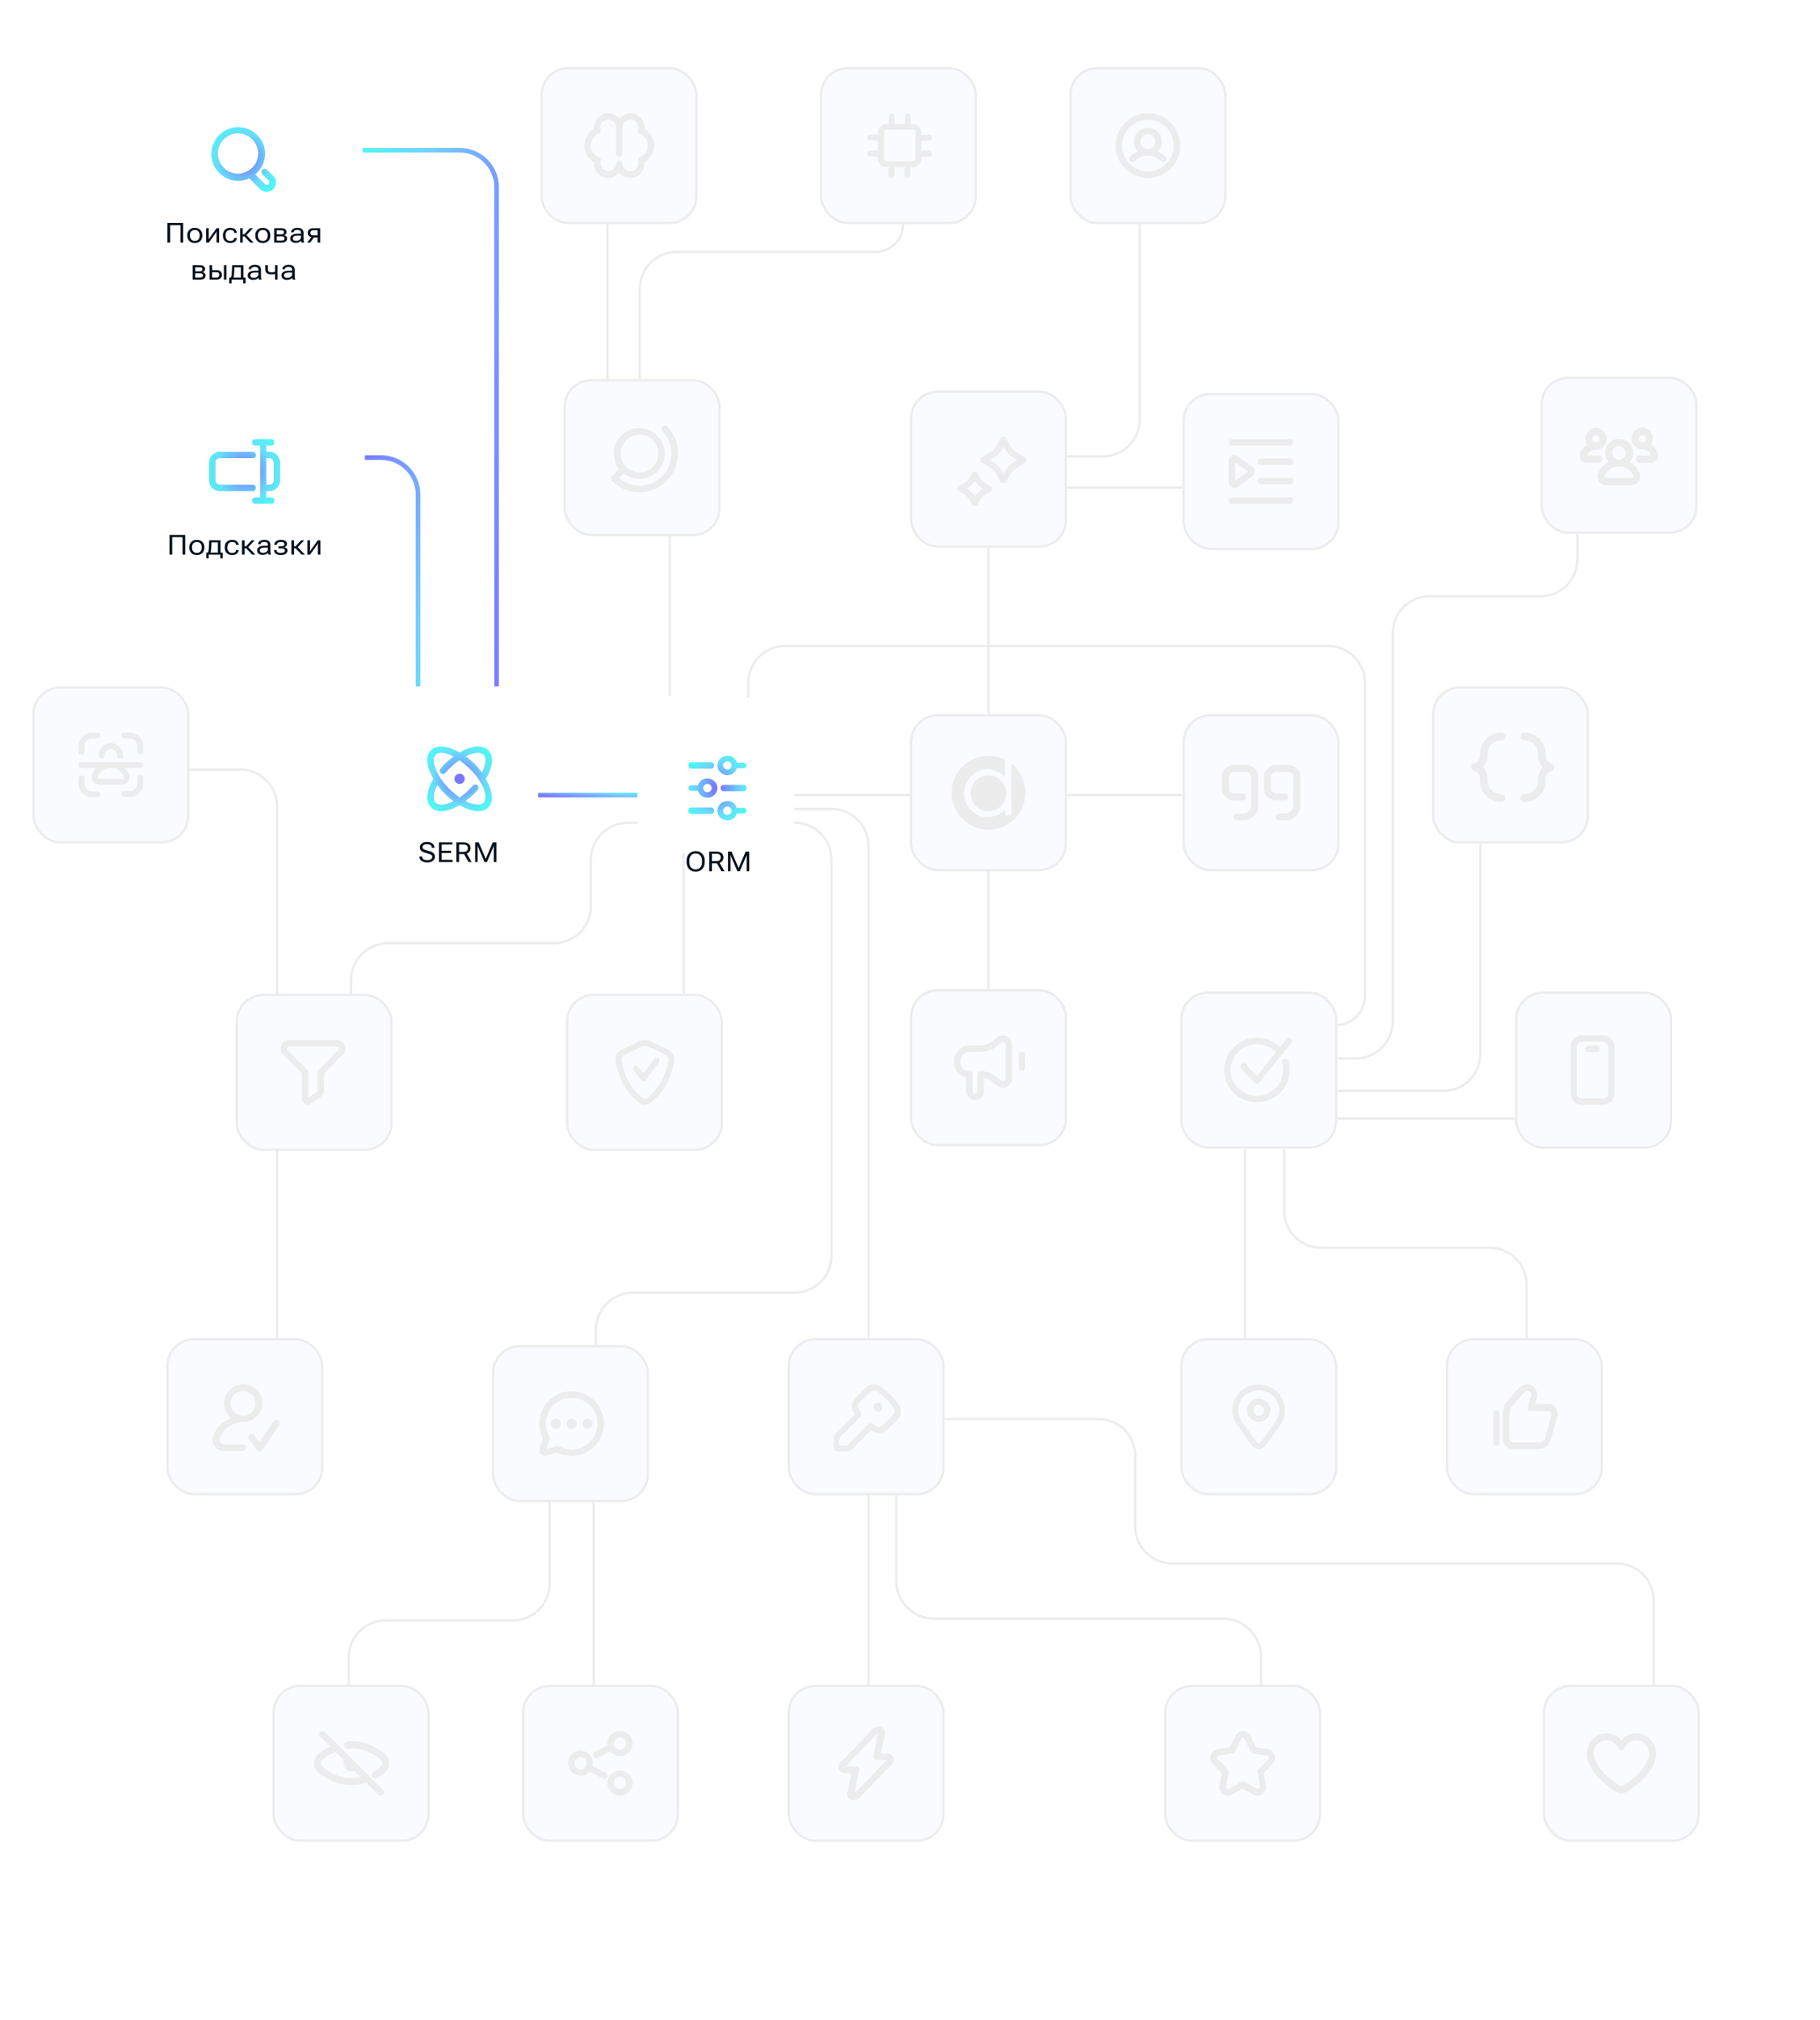 <svg width="788" height="874" viewBox="0 0 788 874" fill="none" xmlns="http://www.w3.org/2000/svg">
<rect x="394.5" y="309.5" width="67" height="67" rx="11.5" fill="#F9FBFF"/>
<rect x="394.5" y="309.5" width="67" height="67" rx="11.5" stroke="#ECECEC"/>
<path fill-rule="evenodd" clip-rule="evenodd" d="M428 359C436.837 359 444 351.837 444 343C444 337.866 441.582 333.297 437.823 330.37L435.181 328.698C433.022 327.612 430.582 327 428 327C419.163 327 412 334.163 412 343C412 351.837 419.163 359 428 359ZM435.181 328.698V336.292C433.317 334.202 430.622 332.889 427.625 332.889C421.999 332.889 417.437 337.517 417.437 343.226C417.437 348.935 421.999 353.563 427.625 353.563C430.622 353.563 433.317 352.25 435.181 350.16L435.107 352.311C435.097 352.614 435.339 352.864 435.642 352.864H437.358C437.654 352.864 437.893 352.624 437.892 352.328L437.823 330.37L435.181 328.698ZM435.606 343.226C435.606 347.525 432.166 351.01 427.922 351.01C423.679 351.01 420.239 347.525 420.239 343.226C420.239 338.927 423.679 335.441 427.922 335.441C432.166 335.441 435.606 338.927 435.606 343.226Z" fill="#ECECEC"/>
<rect x="394.5" y="169.5" width="67" height="67" rx="11.5" fill="#F9FBFF"/>
<rect x="394.5" y="169.5" width="67" height="67" rx="11.5" stroke="#ECECEC"/>
<path d="M434.409 209.045C433.864 209.045 433.455 208.773 433.182 208.364L431.546 205.5C430.864 204 429.501 202.636 428.001 201.818L425.137 200.182C424.728 200.045 424.455 199.5 424.455 199.091C424.455 198.545 424.728 198.136 425.137 197.864L428.001 196.227C429.501 195.409 430.864 194.182 431.682 192.545L433.319 189.682C433.455 189.273 434 189 434.409 189C434.955 189 435.364 189.273 435.637 189.682L437.273 192.545C438.091 194.045 439.455 195.409 440.955 196.227L443.818 197.864C444.227 198.136 444.5 198.545 444.5 199.091C444.5 199.636 444.227 200.045 443.818 200.318L440.955 201.955C439.455 202.773 438.091 204.136 437.273 205.636L435.637 208.5C435.364 208.773 434.955 209.045 434.409 209.045ZM428.682 199.091L429.364 199.5C431.41 200.591 433.046 202.227 434.137 204.273L434.546 204.955L434.955 204.273C436.046 202.227 437.682 200.591 439.727 199.5L440.409 199.091L439.727 198.682C437.682 197.591 436.046 195.955 434.955 193.909L434.546 193.227L434.137 193.909C433.046 195.955 431.41 197.591 429.364 198.682L428.682 199.091Z" fill="#ECECEC"/>
<path d="M422 219C421.454 219 421.045 218.727 420.773 218.318L419.954 216.682C419.273 215.318 418.182 214.227 416.818 213.545L415.182 212.727C414.773 212.455 414.5 211.909 414.5 211.5C414.5 210.955 414.773 210.545 415.182 210.273L416.818 209.455C418.182 208.773 419.273 207.682 419.954 206.318L420.773 204.682C421.318 203.864 422.682 203.864 423.227 204.682L424.045 206.318C424.727 207.682 425.818 208.773 427.181 209.455L428.818 210.273C429.227 210.545 429.499 210.955 429.499 211.5C429.499 212.045 429.227 212.455 428.818 212.727L427.318 213.545C425.954 214.227 424.863 215.318 424.181 216.682L423.363 218.318C422.954 218.727 422.545 219 422 219ZM418.727 211.5C420.091 212.318 421.318 213.545 422.136 214.909C422.954 213.545 424.181 212.318 425.545 211.5C424.045 210.545 422.954 209.455 422 208.091C421.182 209.455 420.091 210.545 418.727 211.5Z" fill="#ECECEC"/>
<rect x="244.5" y="164.5" width="67" height="67" rx="11.5" fill="#F9FBFF"/>
<rect x="244.5" y="164.5" width="67" height="67" rx="11.5" stroke="#ECECEC"/>
<path d="M288.732 184.433C288.155 183.856 287.289 183.856 286.713 184.433C286.136 185.01 286.136 185.876 286.713 186.453C289.309 189.05 290.751 192.512 290.751 196.264C290.751 200.015 289.309 203.478 286.713 206.075C284.116 208.672 280.655 210.114 276.904 210.114C273.731 210.114 270.558 208.96 268.106 206.94L269.981 204.92C272 206.507 274.452 207.229 276.76 207.229C279.645 207.229 282.385 206.219 284.549 204.055C288.876 199.726 288.876 192.657 284.549 188.473C280.222 184.144 273.154 184.144 268.971 188.473C265.077 192.368 264.644 198.572 267.962 202.9L264.933 206.075C264.356 206.652 264.356 207.517 264.933 208.095C268.106 211.269 272.289 213 276.76 213C281.232 213 285.414 211.269 288.588 208.095C291.761 204.92 293.492 200.736 293.492 196.264C293.636 191.791 291.905 187.607 288.732 184.433ZM271.135 190.493C272.722 188.905 274.885 188.04 276.904 188.04C279.068 188.04 281.087 188.905 282.674 190.493C285.847 193.667 285.847 198.861 282.674 202.035C279.501 205.209 274.308 205.209 271.135 202.035C267.962 198.861 267.962 193.667 271.135 190.493Z" fill="#ECECEC"/>
<g filter="url(#filter0_d_493_113437)">
<rect x="162" y="297" width="71" height="94" rx="12" fill="white"/>
<path d="M210.354 322.617C208.53 320.793 205.443 320.512 201.795 321.775C200.532 322.196 199.27 322.898 198.007 323.599C192.956 320.652 188.186 320.091 185.66 322.617C182.995 325.143 183.696 329.914 186.642 334.967C183.556 340.159 183.135 344.93 185.66 347.316C186.642 348.439 188.186 349 190.01 349C192.395 349 195.201 348.018 198.007 346.334C200.813 348.018 203.619 349 206.004 349C207.828 349 209.231 348.439 210.354 347.456C212.879 344.93 212.318 340.159 209.372 335.107C212.458 329.774 212.879 325.003 210.354 322.617ZM202.637 324.441C205.303 323.459 207.267 323.599 208.389 324.582C209.652 325.845 209.372 328.932 207.688 332.3C206.706 331.037 205.724 329.774 204.461 328.511C203.198 327.248 201.936 326.266 200.673 325.283C201.374 325.003 202.076 324.582 202.637 324.441ZM187.625 345.351C186.362 344.088 186.642 341.001 188.326 337.633C189.308 338.896 190.29 340.159 191.553 341.422C192.816 342.685 194.079 343.808 195.341 344.65C191.834 346.474 188.887 346.614 187.625 345.351ZM208.389 345.351C207.127 346.614 204.18 346.334 200.532 344.65C201.795 343.667 203.058 342.545 204.321 341.422C204.882 340.861 205.443 340.299 205.864 339.738C206.425 339.177 206.285 338.335 205.724 337.773C205.162 337.212 204.321 337.352 203.759 337.914C203.339 338.475 202.777 338.896 202.356 339.457C200.953 340.861 199.41 342.124 198.007 343.106C196.604 342.124 195.061 340.861 193.658 339.457C187.484 333.282 185.52 326.687 187.625 324.582C188.046 324.02 188.887 323.74 190.01 323.74C191.413 323.74 193.377 324.301 195.341 325.283C194.079 326.266 192.816 327.388 191.553 328.511C190.992 329.213 190.29 329.914 189.729 330.616C189.168 331.177 189.308 332.019 189.869 332.581C190.431 333.142 191.413 333.002 191.834 332.44C192.395 331.739 192.956 331.177 193.517 330.616C194.92 329.213 196.464 327.95 197.867 326.967C199.27 327.95 200.813 329.213 202.356 330.616C208.53 336.651 210.494 343.246 208.389 345.351Z" fill="url(#paint0_radial_493_113437)"/>
<path d="M198 337.24C199.237 337.24 200.24 336.237 200.24 335C200.24 333.763 199.237 332.76 198 332.76C196.763 332.76 195.76 333.763 195.76 335C195.76 336.237 196.763 337.24 198 337.24Z" fill="url(#paint1_radial_493_113437)"/>
<path d="M180.605 368.656V368.586H181.765V368.65C181.765 369.162 181.958 369.545 182.345 369.799C182.736 370.053 183.283 370.18 183.986 370.18C184.685 370.18 185.22 370.051 185.591 369.793C185.966 369.531 186.154 369.188 186.154 368.762C186.154 368.379 185.98 368.074 185.632 367.848C185.288 367.617 184.601 367.371 183.57 367.109C182.527 366.844 181.802 366.531 181.396 366.172C180.994 365.812 180.792 365.299 180.792 364.631C180.792 363.963 181.068 363.406 181.619 362.961C182.173 362.516 182.941 362.293 183.921 362.293C184.898 362.293 185.675 362.531 186.253 363.008C186.831 363.484 187.12 364.076 187.12 364.783V364.848H185.96V364.783C185.96 364.334 185.788 363.973 185.445 363.699C185.105 363.426 184.597 363.289 183.921 363.289C183.245 363.289 182.745 363.406 182.421 363.641C182.101 363.871 181.941 364.186 181.941 364.584C181.941 364.951 182.103 365.242 182.427 365.457C182.755 365.668 183.413 365.896 184.402 366.143C185.437 366.404 186.179 366.729 186.628 367.115C187.077 367.502 187.302 368.049 187.302 368.756C187.302 369.463 187.003 370.043 186.406 370.496C185.812 370.949 185.005 371.176 183.986 371.176C182.962 371.176 182.142 370.951 181.525 370.502C180.911 370.049 180.605 369.434 180.605 368.656ZM189.042 371V362.469H194.866V363.43H190.208V366.119H194.286V367.08H190.208V370.039H194.931V371H189.042ZM196.595 371V362.469H199.624C200.616 362.469 201.384 362.697 201.927 363.154C202.47 363.611 202.741 364.225 202.741 364.994C202.741 365.764 202.47 366.383 201.927 366.852C201.384 367.32 200.616 367.555 199.624 367.555H197.761V371H196.595ZM197.761 366.605H199.624C200.354 366.605 200.862 366.451 201.147 366.143C201.432 365.83 201.575 365.447 201.575 364.994C201.575 364.541 201.432 364.166 201.147 363.869C200.862 363.568 200.354 363.418 199.624 363.418H197.761V366.605ZM201.886 371L199.647 367.068L200.843 366.922L203.216 371H201.886ZM204.721 371V362.469H206.245L209.016 368.885C209.067 369.002 209.116 369.125 209.163 369.254C209.214 369.379 209.258 369.496 209.297 369.605H209.344C209.38 369.496 209.421 369.379 209.467 369.254C209.514 369.125 209.563 369.002 209.614 368.885L212.368 362.469H213.921V371H212.796V364.73C212.796 364.613 212.797 364.482 212.801 364.338C212.809 364.189 212.821 364.057 212.837 363.939H212.784C212.753 364.057 212.71 364.189 212.655 364.338C212.604 364.482 212.553 364.613 212.503 364.73L209.819 371H208.782L206.081 364.73C206.03 364.613 205.979 364.482 205.928 364.338C205.881 364.189 205.844 364.057 205.817 363.939H205.764C205.776 364.057 205.786 364.189 205.794 364.338C205.805 364.482 205.811 364.613 205.811 364.73V371H204.721Z" fill="#04101C"/>
</g>
<rect x="102.5" y="430.5" width="67" height="67" rx="11.5" fill="#F9FBFF"/>
<rect x="102.5" y="430.5" width="67" height="67" rx="11.5" stroke="#ECECEC"/>
<path fill-rule="evenodd" clip-rule="evenodd" d="M122.549 456.284C120.292 454.023 121.912 450 125.179 450H145.825C149.092 450 150.712 454.023 148.455 456.284C148.454 456.286 148.453 456.287 148.451 456.288L140.301 464.548V471.769C140.301 472.929 139.738 474.159 138.656 474.83L134.658 477.575L134.641 477.586C133.751 478.179 132.726 478.077 131.989 477.643C131.268 477.217 130.703 476.408 130.703 475.415V464.548L122.549 456.284ZM124.38 453.364C124.231 453.725 124.299 454.075 124.531 454.307L124.539 454.314L133.099 462.99C133.358 463.252 133.503 463.605 133.503 463.973V474.972L137.102 472.501C137.125 472.484 137.15 472.469 137.174 472.454C137.324 472.365 137.501 472.103 137.501 471.769V463.973C137.501 463.605 137.646 463.252 137.905 462.99L146.473 454.307C146.705 454.075 146.773 453.725 146.624 453.364C146.478 453.01 146.187 452.8 145.825 452.8H125.179C124.817 452.8 124.526 453.01 124.38 453.364Z" fill="#ECECEC"/>
<rect x="245.5" y="430.5" width="67" height="67" rx="11.5" fill="#F9FBFF"/>
<rect x="245.5" y="430.5" width="67" height="67" rx="11.5" stroke="#ECECEC"/>
<path fill-rule="evenodd" clip-rule="evenodd" d="M276.916 450.491C278.388 449.836 280.033 449.836 281.505 450.491L281.527 450.502L289.396 454.188C289.406 454.193 289.416 454.197 289.426 454.202C291.189 455.085 292.233 457.025 291.889 459.105C291.234 463.165 289.253 471.169 281.91 477.053L281.896 477.064C280.294 478.312 278.127 478.312 276.524 477.064L276.511 477.053C269.165 471.168 267.185 463.161 266.532 459.102C266.527 459.073 266.523 459.044 266.521 459.015C266.358 457.218 267.158 455.102 269.154 454.187L276.886 450.505C276.896 450.5 276.906 450.496 276.916 450.491ZM277.965 452.811L270.239 456.489L270.219 456.499C269.441 456.853 268.978 457.763 269.052 458.744C269.675 462.577 271.513 469.782 278.095 475.061C278.774 475.586 279.646 475.586 280.326 475.061C286.935 469.761 288.761 462.517 289.376 458.697L289.377 458.691C289.538 457.726 289.066 456.876 288.299 456.485L280.459 452.812C279.654 452.457 278.77 452.457 277.965 452.811Z" fill="#ECECEC"/>
<path fill-rule="evenodd" clip-rule="evenodd" d="M285.08 457.89C285.643 458.311 285.758 459.108 285.337 459.671L279.626 467.308C279.387 467.627 279.011 467.816 278.612 467.818C278.213 467.82 277.836 467.634 277.594 467.316L274.396 463.116C273.97 462.557 274.078 461.759 274.638 461.333C275.197 460.907 275.995 461.015 276.421 461.574L278.598 464.433L283.298 458.147C283.719 457.584 284.517 457.469 285.08 457.89Z" fill="#ECECEC"/>
<g filter="url(#filter1_d_493_113437)">
<rect x="276" y="301" width="68" height="94" rx="12" fill="white"/>
<path d="M320.965 347.6H318C317.506 345.8 315.9 344.6 313.924 344.6C311.576 344.6 309.6 346.52 309.6 348.8C309.6 351.08 311.576 353 313.924 353C315.9 353 317.506 351.8 318 350H320.965C321.706 350 322.2 349.4 322.2 348.8C322.2 348.08 321.706 347.6 320.965 347.6ZM313.924 350.6C312.935 350.6 312.071 349.76 312.071 348.8C312.071 347.84 312.935 347 313.924 347C314.912 347 315.776 347.84 315.776 348.8C315.776 349.76 314.912 350.6 313.924 350.6Z" fill="url(#paint2_radial_493_113437)"/>
<path d="M307.009 347.4H298.191C297.477 347.4 297 348.1 297 348.8C297 349.64 297.596 350.2 298.191 350.2H307.009C307.723 350.2 308.2 349.5 308.2 348.8C308.2 347.96 307.604 347.4 307.009 347.4Z" fill="url(#paint3_radial_493_113437)"/>
<path d="M298.191 330.6H307.009C307.723 330.6 308.2 329.9 308.2 329.2C308.2 328.5 307.604 327.8 307.009 327.8H298.191C297.477 327.8 297 328.5 297 329.2C297 329.9 297.596 330.6 298.191 330.6Z" fill="url(#paint4_radial_493_113437)"/>
<path d="M313.924 333.4C315.9 333.4 317.506 332.2 318 330.4H320.965C321.706 330.4 322.2 329.8 322.2 329.2C322.2 328.6 321.582 328 320.965 328H318C317.506 326.2 315.9 325 313.924 325C311.576 325 309.6 326.92 309.6 329.2C309.6 331.48 311.576 333.4 313.924 333.4ZM313.924 327.4C314.912 327.4 315.776 328.24 315.776 329.2C315.776 330.16 314.912 331 313.924 331C312.935 331 312.071 330.16 312.071 329.2C312.071 328.24 312.935 327.4 313.924 327.4Z" fill="url(#paint5_radial_493_113437)"/>
<path d="M298.235 340.2H301.2C301.694 341.88 303.3 343.2 305.276 343.2C307.624 343.2 309.6 341.28 309.6 339C309.6 336.72 307.624 334.8 305.276 334.8C303.3 334.8 301.694 336 301.2 337.8H298.235C297.494 337.8 297 338.4 297 339C297 339.6 297.618 340.2 298.235 340.2ZM305.276 337.2C306.265 337.2 307.129 338.04 307.129 339C307.129 339.96 306.265 340.8 305.276 340.8C304.288 340.8 303.424 339.96 303.424 339C303.424 338.04 304.288 337.2 305.276 337.2Z" fill="url(#paint6_radial_493_113437)"/>
<path d="M320.996 337.6H312.204C311.482 337.6 311 338.3 311 339C311 339.7 311.602 340.4 312.204 340.4H320.996C321.718 340.4 322.2 339.7 322.2 339C322.2 338.3 321.718 337.6 320.996 337.6Z" fill="url(#paint7_radial_493_113437)"/>
<path d="M296.272 370.951V370.518C296.272 369.182 296.639 368.145 297.373 367.406C298.108 366.664 299.049 366.293 300.198 366.293C301.35 366.293 302.293 366.664 303.028 367.406C303.762 368.145 304.129 369.182 304.129 370.518V370.951C304.129 372.287 303.762 373.326 303.028 374.068C302.293 374.807 301.35 375.176 300.198 375.176C299.049 375.176 298.108 374.807 297.373 374.068C296.639 373.326 296.272 372.287 296.272 370.951ZM297.449 370.951C297.449 371.967 297.699 372.76 298.199 373.33C298.703 373.896 299.371 374.18 300.203 374.18C301.031 374.18 301.698 373.896 302.201 373.33C302.705 372.76 302.957 371.967 302.957 370.951V370.518C302.957 369.502 302.705 368.711 302.201 368.145C301.698 367.574 301.031 367.289 300.203 367.289C299.371 367.289 298.703 367.574 298.199 368.145C297.699 368.711 297.449 369.502 297.449 370.518V370.951ZM306.074 375V366.469H309.104C310.096 366.469 310.863 366.697 311.406 367.154C311.949 367.611 312.221 368.225 312.221 368.994C312.221 369.764 311.949 370.383 311.406 370.852C310.863 371.32 310.096 371.555 309.104 371.555H307.24V375H306.074ZM307.24 370.605H309.104C309.834 370.605 310.342 370.451 310.627 370.143C310.912 369.83 311.055 369.447 311.055 368.994C311.055 368.541 310.912 368.166 310.627 367.869C310.342 367.568 309.834 367.418 309.104 367.418H307.24V370.605ZM311.365 375L309.127 371.068L310.322 370.922L312.695 375H311.365ZM314.201 375V366.469H315.724L318.496 372.885C318.547 373.002 318.595 373.125 318.642 373.254C318.693 373.379 318.738 373.496 318.777 373.605H318.824C318.859 373.496 318.9 373.379 318.947 373.254C318.994 373.125 319.043 373.002 319.094 372.885L321.847 366.469H323.4V375H322.275V368.73C322.275 368.613 322.277 368.482 322.281 368.338C322.289 368.189 322.301 368.057 322.316 367.939H322.263C322.232 368.057 322.189 368.189 322.135 368.338C322.084 368.482 322.033 368.613 321.982 368.73L319.299 375H318.261L315.56 368.73C315.51 368.613 315.459 368.482 315.408 368.338C315.361 368.189 315.324 368.057 315.297 367.939H315.244C315.256 368.057 315.265 368.189 315.273 368.338C315.285 368.482 315.291 368.613 315.291 368.73V375H314.201Z" fill="#04101C"/>
</g>
<rect x="118.5" y="729.5" width="67" height="67" rx="11.5" fill="#F9FBFF"/>
<rect x="118.5" y="729.5" width="67" height="67" rx="11.5" stroke="#ECECEC"/>
<path d="M166.653 759.021C163.705 756.516 158.842 753.421 152.211 753.421C151.474 753.421 150.737 753.421 150.295 753.568C149.411 753.716 148.821 754.453 148.968 755.337C149.116 756.074 149.853 756.663 150.589 756.663C151.032 756.663 151.621 756.516 152.211 756.516C157.958 756.516 162.232 759.168 164.737 761.379C165.179 761.674 165.474 762.263 165.474 763C165.474 763.737 165.179 764.179 164.737 764.621C163.853 765.358 162.821 766.095 161.789 766.684C161.053 767.126 160.905 768.011 161.2 768.747C161.495 769.189 161.937 769.484 162.526 769.484C162.821 769.484 162.968 769.484 163.263 769.337C164.442 768.6 165.621 767.863 166.653 766.979C167.832 765.947 168.421 764.621 168.421 763.147C168.421 761.379 167.832 760.053 166.653 759.021Z" fill="#ECECEC"/>
<path d="M140.716 749.442C140.126 748.853 139.242 748.853 138.653 749.442C138.063 750.032 138.063 750.916 138.653 751.505L142.779 755.632C140.716 756.811 138.947 758.137 137.768 759.021C136.589 760.053 136 761.379 136 763C136 764.621 136.589 765.947 137.768 766.832C140.716 769.337 145.579 772.432 152.211 772.432C154.421 772.432 156.484 772.137 158.547 771.4L163.705 776.558C164 776.853 164.442 777 164.737 777C165.032 777 165.474 776.853 165.768 776.558C166.358 775.968 166.358 775.084 165.768 774.495L140.716 749.442ZM152.211 769.337C146.463 769.337 142.189 766.684 139.684 764.474C139.242 764.179 138.947 763.589 138.947 763C138.947 762.411 139.242 761.821 139.684 761.379C140.863 760.347 142.779 759.021 145.137 757.989L148.968 761.821C148.821 762.116 148.821 762.558 148.821 763C148.821 764.916 150.295 766.389 152.211 766.389C152.653 766.389 152.947 766.242 153.389 766.242L156.189 769.042C154.863 769.189 153.537 769.337 152.211 769.337Z" fill="#ECECEC"/>
<g filter="url(#filter2_d_493_113437)">
<rect x="53" y="164" width="104" height="94" rx="12" fill="white"/>
<path d="M109.8 209.14C109.8 208.3 109.24 207.74 108.4 207.74H94.26C93.14 207.74 92.3 206.9 92.3 205.78V198.22C92.3 197.1 93.14 196.26 94.26 196.26H108.4C109.24 196.26 109.8 195.7 109.8 194.86C109.8 194.02 109.24 193.46 108.4 193.46H94.26C91.6 193.46 89.5 195.56 89.5 198.22V205.78C89.5 208.44 91.6 210.54 94.26 210.54H108.4C109.1 210.54 109.8 209.98 109.8 209.14Z" fill="url(#paint8_radial_493_113437)"/>
<path d="M115.54 193.46H114.28V190.8H116.38C117.22 190.8 117.78 190.24 117.78 189.4C117.78 188.56 117.22 188 116.38 188H109.52C108.68 188 108.12 188.56 108.12 189.4C108.12 190.24 108.68 190.8 109.52 190.8H111.62V213.2H109.52C108.68 213.2 108.12 213.76 108.12 214.6C108.12 215.44 108.68 216 109.52 216H116.38C117.22 216 117.78 215.44 117.78 214.6C117.78 213.76 117.22 213.2 116.38 213.2H114.28V210.54H115.54C118.2 210.54 120.3 208.44 120.3 205.78V198.22C120.3 195.56 118.2 193.46 115.54 193.46ZM117.5 205.78C117.5 206.9 116.66 207.74 115.54 207.74H114.28V196.26H115.54C116.66 196.26 117.5 197.1 117.5 198.22V205.78Z" fill="url(#paint9_radial_493_113437)"/>
<path d="M72.394 238V229.469H79.19V238H78.03V230.43H73.559V238H72.394ZM80.971 234.977V234.789C80.971 233.848 81.266 233.08 81.856 232.486C82.45 231.889 83.243 231.59 84.235 231.59C85.223 231.59 86.014 231.889 86.608 232.486C87.202 233.08 87.499 233.848 87.499 234.789V234.977C87.499 235.918 87.202 236.688 86.608 237.285C86.014 237.879 85.223 238.176 84.235 238.176C83.243 238.176 82.45 237.879 81.856 237.285C81.266 236.688 80.971 235.918 80.971 234.977ZM82.12 234.789V234.977C82.12 235.617 82.298 236.156 82.653 236.594C83.008 237.031 83.536 237.25 84.235 237.25C84.934 237.25 85.46 237.031 85.811 236.594C86.167 236.156 86.344 235.617 86.344 234.977V234.789C86.344 234.145 86.167 233.605 85.811 233.172C85.46 232.734 84.934 232.516 84.235 232.516C83.536 232.516 83.008 232.734 82.653 233.172C82.298 233.605 82.12 234.145 82.12 234.789ZM94.372 239.582V238H89.35V239.582H88.319V237.115H95.409V239.582H94.372ZM90.569 232.65L90.475 234.766C90.444 235.484 90.399 236.014 90.34 236.354C90.286 236.689 90.204 236.975 90.094 237.209H88.928C89.069 237.021 89.18 236.752 89.262 236.4C89.348 236.045 89.409 235.453 89.444 234.625L89.573 231.766H94.471V238H93.34V232.65H90.569ZM96.299 234.977V234.789C96.299 233.848 96.582 233.08 97.149 232.486C97.719 231.889 98.502 231.59 99.498 231.59C100.42 231.59 101.119 231.814 101.596 232.264C102.076 232.709 102.317 233.209 102.317 233.764V233.793H101.203V233.758C101.203 233.426 101.069 233.135 100.799 232.885C100.533 232.635 100.1 232.51 99.498 232.51C98.795 232.51 98.278 232.729 97.945 233.166C97.614 233.604 97.448 234.145 97.448 234.789V234.977C97.448 235.621 97.614 236.162 97.945 236.6C98.278 237.033 98.795 237.25 99.498 237.25C100.1 237.25 100.533 237.127 100.799 236.881C101.069 236.635 101.203 236.342 101.203 236.002V235.973H102.317V236.002C102.317 236.553 102.076 237.053 101.596 237.502C101.119 237.951 100.42 238.176 99.498 238.176C98.502 238.176 97.719 237.879 97.149 237.285C96.582 236.688 96.299 235.918 96.299 234.977ZM108.176 238L105.475 235.146L106.166 234.414L109.611 238H108.176ZM104.32 234.385H105.551L107.965 231.766H109.295L106.014 235.27H104.32V234.385ZM104.883 231.766V238H103.764V231.766H104.883ZM110.332 236.166C110.332 235.529 110.605 235.035 111.152 234.684C111.703 234.332 112.416 234.156 113.291 234.156H114.961V233.711C114.961 233.336 114.844 233.037 114.609 232.814C114.379 232.592 113.984 232.48 113.426 232.48C112.871 232.48 112.47 232.576 112.224 232.768C111.978 232.955 111.855 233.182 111.855 233.447V233.477H110.73V233.447C110.73 232.936 110.974 232.498 111.463 232.135C111.951 231.771 112.615 231.59 113.455 231.59C114.291 231.59 114.937 231.77 115.394 232.129C115.855 232.484 116.086 233.012 116.086 233.711V236.594C116.086 236.848 116.107 237.088 116.15 237.314C116.193 237.537 116.254 237.734 116.332 237.906V238H115.248C115.185 237.902 115.129 237.773 115.078 237.613C115.027 237.453 114.996 237.295 114.984 237.139C114.82 237.4 114.547 237.629 114.164 237.824C113.781 238.02 113.291 238.117 112.693 238.117C112.021 238.117 111.459 237.949 111.006 237.613C110.556 237.277 110.332 236.795 110.332 236.166ZM111.457 236.107C111.457 236.459 111.578 236.732 111.82 236.928C112.062 237.123 112.441 237.221 112.957 237.221C113.472 237.221 113.935 237.072 114.345 236.775C114.756 236.479 114.961 236.164 114.961 235.832V234.953H113.42C112.779 234.953 112.291 235.057 111.955 235.264C111.623 235.467 111.457 235.748 111.457 236.107ZM120.585 238.176C119.578 238.176 118.834 237.963 118.353 237.537C117.876 237.111 117.638 236.607 117.638 236.025V235.996H118.728V236.025C118.728 236.35 118.863 236.635 119.132 236.881C119.406 237.127 119.886 237.25 120.574 237.25C121.164 237.25 121.607 237.154 121.904 236.963C122.201 236.771 122.349 236.508 122.349 236.172C122.349 235.887 122.238 235.666 122.015 235.51C121.796 235.35 121.449 235.27 120.972 235.27H119.589V234.391H120.867C121.308 234.391 121.632 234.311 121.839 234.15C122.046 233.99 122.15 233.77 122.15 233.488C122.15 233.172 122.025 232.93 121.775 232.762C121.529 232.594 121.158 232.51 120.662 232.51C120.037 232.51 119.58 232.629 119.291 232.867C119.001 233.105 118.857 233.396 118.857 233.74V233.77H117.767V233.74C117.767 233.123 118.013 232.611 118.505 232.205C118.998 231.795 119.714 231.59 120.656 231.59C121.511 231.59 122.164 231.75 122.613 232.07C123.062 232.391 123.287 232.832 123.287 233.395C123.287 233.734 123.173 234.029 122.947 234.279C122.724 234.525 122.419 234.691 122.033 234.777V234.795C122.482 234.857 122.835 235.01 123.093 235.252C123.355 235.49 123.486 235.805 123.486 236.195C123.486 236.812 123.222 237.297 122.695 237.648C122.167 238 121.464 238.176 120.585 238.176ZM129.603 238L126.902 235.146L127.593 234.414L131.038 238H129.603ZM125.747 234.385H126.978L129.392 231.766H130.722L127.441 235.27H125.747V234.385ZM126.31 231.766V238H125.191V231.766H126.31ZM132.11 238V231.766H133.224V235.738C133.224 235.855 133.222 235.988 133.218 236.137C133.218 236.285 133.216 236.42 133.212 236.541H133.259C133.314 236.436 133.374 236.324 133.44 236.207C133.507 236.09 133.583 235.973 133.669 235.855L136.605 231.766H137.735V238H136.616V234.033C136.616 233.912 136.618 233.777 136.622 233.629C136.626 233.477 136.632 233.34 136.64 233.219H136.575C136.524 233.32 136.466 233.432 136.399 233.553C136.333 233.674 136.259 233.793 136.177 233.91L133.241 238H132.11Z" fill="#04101C"/>
</g>
<rect x="463.5" y="29.5" width="67" height="67" rx="11.5" fill="#F9FBFF"/>
<rect x="463.5" y="29.5" width="67" height="67" rx="11.5" stroke="#ECECEC"/>
<path d="M497 49C489.3 49 483 55.3 483 63C483 70.7 489.3 77 497 77C504.7 77 511 70.7 511 63C511 55.3 504.7 49 497 49ZM497 74.2C490.84 74.2 485.8 69.16 485.8 63C485.8 56.84 490.84 51.8 497 51.8C503.16 51.8 508.2 56.84 508.2 63C508.2 69.16 503.16 74.2 497 74.2Z" fill="#ECECEC"/>
<path d="M504.7 67.76C503.72 66.78 502.6 66.08 501.34 65.52C502.32 64.4 503.02 63 503.02 61.32C503.02 57.96 500.36 55.3 497 55.3C493.64 55.3 490.98 57.96 490.98 61.32C490.98 63 491.68 64.4 492.66 65.52C491.4 66.08 490.28 66.78 489.3 67.76C488.74 68.32 488.74 69.16 489.3 69.72C489.58 70 490 70.14 490.28 70.14C490.7 70.14 490.98 70 491.26 69.72C492.8 68.18 494.76 67.34 497 67.34C499.1 67.34 501.2 68.18 502.74 69.72C503.3 70.28 504.14 70.28 504.7 69.72C505.26 69.16 505.26 68.32 504.7 67.76ZM493.78 61.32C493.78 59.5 495.18 58.1 497 58.1C498.82 58.1 500.22 59.5 500.22 61.32C500.22 63.14 498.82 64.54 497 64.54C495.18 64.54 493.78 63.14 493.78 61.32Z" fill="#ECECEC"/>
<rect x="512.5" y="170.5" width="67" height="67" rx="11.5" fill="#F9FBFF"/>
<rect x="512.5" y="170.5" width="67" height="67" rx="11.5" stroke="#ECECEC"/>
<path d="M558.6 192.8H533.4C532.56 192.8 532 192.24 532 191.4C532 190.56 532.56 190 533.4 190H558.6C559.44 190 560 190.56 560 191.4C560 192.24 559.44 192.8 558.6 192.8Z" fill="#ECECEC"/>
<path d="M558.6 209.6H546C545.16 209.6 544.6 209.04 544.6 208.2C544.6 207.36 545.16 206.8 546 206.8H558.6C559.44 206.8 560 207.36 560 208.2C560 209.04 559.44 209.6 558.6 209.6Z" fill="#ECECEC"/>
<path d="M558.6 201.2H546C545.16 201.2 544.6 200.64 544.6 199.8C544.6 198.96 545.16 198.4 546 198.4H558.6C559.44 198.4 560 198.96 560 199.8C560 200.64 559.44 201.2 558.6 201.2Z" fill="#ECECEC"/>
<path d="M558.6 218H533.4C532.56 218 532 217.44 532 216.6C532 215.76 532.56 215.2 533.4 215.2H558.6C559.44 215.2 560 215.76 560 216.6C560 217.44 559.44 218 558.6 218Z" fill="#ECECEC"/>
<path d="M534.52 211.14C534.1 211.14 533.68 211 533.4 210.86C532.56 210.44 532 209.6 532 208.62V199.38C532 198.4 532.56 197.56 533.4 197.14C534.24 196.72 535.22 196.86 536.06 197.42L542.22 202.04C542.78 202.46 543.2 203.16 543.2 204C543.2 204.84 542.78 205.54 542.22 206.1L536.06 210.72C535.64 211 535.08 211.14 534.52 211.14ZM534.8 199.94V208.06L540.26 204L534.8 199.94Z" fill="#ECECEC"/>
<rect x="656.5" y="429.5" width="67" height="67" rx="11.5" fill="#F9FBFF"/>
<rect x="656.5" y="429.5" width="67" height="67" rx="11.5" stroke="#ECECEC"/>
<path d="M694.014 478H684.851C682.156 478 680 475.818 680 473.091V452.909C680 450.182 682.156 448 684.851 448H694.149C696.844 448 699 450.182 699 452.909V473.227C698.865 475.818 696.709 478 694.014 478ZM684.851 450.727C683.638 450.727 682.695 451.682 682.695 452.909V473.227C682.695 474.318 683.638 475.273 684.851 475.273H694.149C695.362 475.273 696.305 474.318 696.305 473.091V452.909C696.17 451.682 695.227 450.727 694.014 450.727H684.851Z" fill="#ECECEC"/>
<path d="M691.184 455.227H687.681C686.872 455.227 686.333 454.682 686.333 453.864C686.333 453.045 686.872 452.5 687.681 452.5H691.319C692.128 452.5 692.667 453.045 692.667 453.864C692.667 454.682 691.993 455.227 691.184 455.227Z" fill="#ECECEC"/>
<rect x="511.5" y="579.5" width="67" height="67" rx="11.5" fill="#F9FBFF"/>
<rect x="511.5" y="579.5" width="67" height="67" rx="11.5" stroke="#ECECEC"/>
<path fill-rule="evenodd" clip-rule="evenodd" d="M543.758 599.043C550.547 598.477 556.266 603.585 556.409 610.171L556.409 610.199C556.409 612.501 555.688 614.653 554.41 616.5L554.397 616.518L547.937 625.519C547.925 625.536 547.911 625.554 547.898 625.571C546.413 627.429 543.492 627.543 542.066 625.513L535.604 616.51C533.919 614.122 533.034 611.107 533.75 607.916C534.632 603.131 538.804 599.609 543.719 599.047C543.732 599.045 543.745 599.044 543.758 599.043ZM543.989 601.578C540.055 602.036 536.896 604.836 536.249 608.398C536.246 608.416 536.242 608.434 536.238 608.452C535.699 610.827 536.332 613.124 537.681 615.039L544.147 624.047C544.491 624.54 545.35 624.655 545.892 624.003L552.323 615.043C553.318 613.601 553.861 611.958 553.864 610.213C553.746 605.149 549.346 601.142 543.989 601.578Z" fill="#ECECEC"/>
<path fill-rule="evenodd" clip-rule="evenodd" d="M544.955 607.782C543.619 607.782 542.537 608.864 542.537 610.2C542.537 611.536 543.619 612.618 544.955 612.618C546.29 612.618 547.373 611.536 547.373 610.2C547.373 608.864 546.29 607.782 544.955 607.782ZM539.991 610.2C539.991 607.459 542.214 605.236 544.955 605.236C547.696 605.236 549.918 607.459 549.918 610.2C549.918 612.941 547.696 615.164 544.955 615.164C542.214 615.164 539.991 612.941 539.991 610.2Z" fill="#ECECEC"/>
<path fill-rule="evenodd" clip-rule="evenodd" d="M544.955 607.782C543.619 607.782 542.537 608.864 542.537 610.2C542.537 611.536 543.619 612.618 544.955 612.618C546.29 612.618 547.373 611.536 547.373 610.2C547.373 608.864 546.29 607.782 544.955 607.782ZM539.991 610.2C539.991 607.459 542.214 605.236 544.955 605.236C547.696 605.236 549.918 607.459 549.918 610.2C549.918 612.941 547.696 615.164 544.955 615.164C542.214 615.164 539.991 612.941 539.991 610.2Z" fill="#ECECEC"/>
<path fill-rule="evenodd" clip-rule="evenodd" d="M544.955 607.782C543.619 607.782 542.537 608.864 542.537 610.2C542.537 611.536 543.619 612.618 544.955 612.618C546.29 612.618 547.373 611.536 547.373 610.2C547.373 608.864 546.29 607.782 544.955 607.782ZM539.991 610.2C539.991 607.459 542.214 605.236 544.955 605.236C547.696 605.236 549.918 607.459 549.918 610.2C549.918 612.941 547.696 615.164 544.955 615.164C542.214 615.164 539.991 612.941 539.991 610.2Z" fill="#ECECEC"/>
<rect x="626.5" y="579.5" width="67" height="67" rx="11.5" fill="#F9FBFF"/>
<rect x="626.5" y="579.5" width="67" height="67" rx="11.5" stroke="#ECECEC"/>
<path d="M647.9 625.6C647.06 625.6 646.5 625.04 646.5 624.2V611.6C646.5 610.76 647.06 610.2 647.9 610.2C648.74 610.2 649.3 610.76 649.3 611.6V624.2C649.3 625.04 648.74 625.6 647.9 625.6Z" fill="#ECECEC"/>
<path d="M666.486 627H654.955C652.622 627 650.7 625.04 650.7 622.66V610.9C650.7 609.36 651.249 607.96 652.21 606.7L657.701 600.4C658.525 599.56 659.76 599 661.133 599C662.643 599 663.878 599.7 664.702 600.82C665.525 602.08 665.8 603.48 665.388 604.88L664.564 607.54H670.33C671.703 607.54 672.938 608.1 673.624 609.22C674.448 610.34 674.723 611.74 674.311 613L671.428 622.94C670.742 625.46 668.82 627 666.486 627ZM654.406 608.66C653.857 609.36 653.583 610.06 653.583 610.9V622.66C653.583 623.5 654.269 624.2 655.093 624.2H666.624C667.722 624.2 668.683 623.5 668.957 622.38L671.703 612.44C671.84 612.02 671.703 611.46 671.428 611.04C671.154 610.62 670.742 610.48 670.33 610.48H662.643C662.231 610.48 661.819 610.2 661.544 609.92C661.27 609.64 661.27 609.08 661.407 608.66L662.917 604.04C663.054 603.48 663.054 602.92 662.643 602.5C662.094 601.66 660.721 601.52 660.035 602.36L654.406 608.66Z" fill="#ECECEC"/>
<rect x="620.5" y="297.5" width="67" height="67" rx="11.5" fill="#F9FBFF"/>
<rect x="620.5" y="297.5" width="67" height="67" rx="11.5" stroke="#ECECEC"/>
<path d="M644.115 325.95C644.115 322.801 646.763 320.315 650.073 320.315C651.065 320.315 651.727 319.652 651.727 318.657C651.727 317.663 651.065 317 650.073 317C644.943 317 640.806 320.978 640.806 325.95V326.945C640.806 328.436 639.813 329.928 638.158 330.425C637.496 330.591 637 331.254 637 331.917C637 332.58 637.496 333.243 638.158 333.575C639.813 334.072 640.806 335.398 640.806 337.055V338.05C640.806 343.022 644.943 347 650.073 347C651.065 347 651.727 346.337 651.727 345.343C651.727 344.348 651.065 343.685 650.073 343.685C646.763 343.685 644.115 341.199 644.115 338.05V336.89C644.115 334.901 643.288 333.077 641.964 331.917C643.288 330.591 644.115 328.768 644.115 326.945V325.95Z" fill="#ECECEC"/>
<path d="M671.842 330.333C670.187 329.833 669.194 328.5 669.194 326.833V326C669.194 321 665.057 317 659.927 317C658.935 317 658.273 317.667 658.273 318.667C658.273 319.667 658.935 320.333 659.927 320.333C663.237 320.333 665.885 322.833 665.885 326V327C665.885 329 666.712 330.833 668.036 332C666.712 333.333 665.885 335.167 665.885 337V338C665.885 341.167 663.237 343.667 659.927 343.667C658.935 343.667 658.273 344.333 658.273 345.333C658.273 346.333 658.935 347 659.927 347C665.057 347 669.194 343 669.194 338V337C669.194 335.5 670.187 334 671.842 333.5C672.504 333.333 673 332.667 673 332C673 331.333 672.504 330.667 671.842 330.333Z" fill="#ECECEC"/>
<rect x="667.5" y="163.5" width="67" height="67" rx="11.5" fill="#F9FBFF"/>
<rect x="667.5" y="163.5" width="67" height="67" rx="11.5" stroke="#ECECEC"/>
<path d="M705.496 199.937C706.425 198.836 707.045 197.421 707.045 196.006C707.045 192.547 704.257 189.874 701.005 189.874C697.753 189.874 694.966 192.547 694.966 195.849C694.966 197.421 695.585 198.836 696.514 199.78C694.501 200.881 692.953 202.453 692.023 204.654C691.559 205.755 691.714 207.17 692.333 208.27C693.107 209.371 694.346 210 695.585 210H706.27C707.509 210 708.748 209.371 709.522 208.27C710.297 207.17 710.297 205.912 709.832 204.654C709.058 202.61 707.509 200.881 705.496 199.937ZM698.063 195.849C698.063 194.277 699.457 193.019 701.005 193.019C702.554 193.019 703.947 194.277 703.947 196.006C703.947 197.736 702.554 198.836 701.005 198.836C699.457 198.836 698.063 197.579 698.063 195.849ZM707.045 206.541C706.89 206.698 706.58 206.855 706.425 206.855H695.585C695.275 206.855 695.121 206.698 694.966 206.541C694.811 206.541 694.811 206.226 694.811 205.912C695.895 203.396 698.218 201.824 701.005 201.824C703.793 201.824 706.116 203.396 707.2 205.912C707.2 206.226 707.2 206.541 707.045 206.541Z" fill="#ECECEC"/>
<path d="M693.727 198.679C693.727 197.893 693.107 197.107 692.178 197.107H687.068C687.687 195.535 689.236 194.591 690.939 194.591C693.572 194.591 695.585 192.547 695.585 189.874C695.585 187.201 693.417 185.157 690.939 185.157C688.462 185.157 686.294 187.201 686.294 189.874C686.294 190.818 686.603 191.761 687.223 192.547C685.829 193.333 684.745 194.434 684.281 195.849C683.816 196.792 683.971 197.893 684.435 198.836C685.055 199.78 685.984 200.252 687.068 200.252H692.023C692.953 200.252 693.727 199.623 693.727 198.679ZM689.391 189.874C689.391 188.931 690.165 188.302 690.939 188.302C691.714 188.302 692.488 189.088 692.488 189.874C692.488 190.818 691.714 191.447 690.939 191.447C690.165 191.447 689.391 190.66 689.391 189.874Z" fill="#ECECEC"/>
<path d="M717.73 195.849C717.11 194.434 716.026 193.176 714.788 192.39C715.252 191.604 715.717 190.66 715.717 189.717C715.717 187.201 713.549 185 711.071 185C708.593 185 706.425 187.044 706.425 189.717C706.425 192.39 708.593 194.434 711.071 194.434C712.774 194.434 714.323 195.377 714.788 197.107H709.832C708.903 197.107 708.284 197.736 708.284 198.679C708.284 199.465 708.903 200.252 709.832 200.252H714.788C715.872 200.252 716.801 199.78 717.42 198.836C718.04 197.893 718.194 196.792 717.73 195.849ZM711.071 188.302C712 188.302 712.62 189.088 712.62 189.874C712.62 190.818 711.845 191.447 711.071 191.447C710.297 191.447 709.522 190.66 709.522 189.874C709.522 188.931 710.142 188.302 711.071 188.302Z" fill="#ECECEC"/>
<rect x="226.5" y="729.5" width="67" height="67" rx="11.5" fill="#F9FBFF"/>
<rect x="226.5" y="729.5" width="67" height="67" rx="11.5" stroke="#ECECEC"/>
<path d="M268.428 766.134C265.502 766.134 262.995 768.502 262.995 771.567C262.995 774.493 265.363 777 268.428 777C271.353 777 273.861 774.632 273.861 771.567C273.861 768.502 271.493 766.134 268.428 766.134ZM268.428 774.075C267.035 774.075 265.781 772.96 265.781 771.428C265.781 770.035 266.896 768.781 268.428 768.781C269.821 768.781 271.075 769.896 271.075 771.428C271.075 772.96 269.96 774.075 268.428 774.075Z" fill="#ECECEC"/>
<path d="M258.119 760.701C258.259 760.701 258.537 760.701 258.677 760.562L264.249 757.776C265.224 759.03 266.756 759.866 268.428 759.866C271.493 759.726 273.861 757.358 273.861 754.433C273.861 751.507 271.493 749 268.428 749C265.502 749 262.995 751.368 262.995 754.433C262.995 754.711 262.995 754.99 263.134 755.269L257.423 758.055C256.726 758.473 256.448 759.308 256.866 759.866C257.005 760.423 257.562 760.701 258.119 760.701ZM268.428 751.786C269.821 751.786 271.075 752.9 271.075 754.433C271.075 755.826 269.96 757.08 268.428 757.08C267.035 757.08 265.781 755.965 265.781 754.433C265.92 752.9 267.035 751.786 268.428 751.786Z" fill="#ECECEC"/>
<path d="M262.299 767.109L256.587 764.323C256.726 763.905 256.726 763.488 256.726 762.93C256.726 760.005 254.358 757.498 251.294 757.498C248.229 757.498 246 760.005 246 762.93C246 765.856 248.368 768.363 251.433 768.363C252.965 768.363 254.358 767.806 255.333 766.692L261.184 769.617C261.323 769.756 261.602 769.756 261.741 769.756C262.299 769.756 262.716 769.478 262.995 768.92C263.274 768.363 262.995 767.527 262.299 767.109ZM251.433 765.577C249.9 765.577 248.786 764.323 248.786 762.93C248.786 761.537 249.9 760.284 251.433 760.284C252.826 760.284 254.08 761.398 254.08 762.93C253.94 764.323 252.826 765.577 251.433 765.577Z" fill="#ECECEC"/>
<rect x="72.5" y="579.5" width="67" height="67" rx="11.5" fill="#F9FBFF"/>
<rect x="72.5" y="579.5" width="67" height="67" rx="11.5" stroke="#ECECEC"/>
<path d="M105.388 624.97H97.129C96.405 624.97 95.68 624.537 95.391 623.96C94.956 623.383 94.956 622.806 95.246 622.085C96.984 618.045 100.897 615.303 105.388 615.303C109.88 615.303 113.647 611.552 113.647 607.08C113.647 602.607 109.88 599 105.243 599C100.752 599 96.984 602.751 96.984 607.224C96.984 609.821 98.144 612.129 100.027 613.572C96.695 614.871 93.797 617.612 92.348 621.075C91.768 622.517 91.913 624.249 92.782 625.547C93.797 626.99 95.246 627.856 96.984 627.856H105.243C106.113 627.856 106.692 627.279 106.692 626.413C106.692 625.547 106.113 624.97 105.388 624.97ZM99.882 607.224C99.882 604.338 102.346 601.886 105.243 601.886C108.141 601.886 110.605 604.338 110.605 607.224C110.605 610.109 108.141 612.562 105.243 612.562C102.346 612.562 99.882 610.109 99.882 607.224Z" fill="#ECECEC"/>
<path d="M120.457 614.582C119.733 614.149 118.864 614.294 118.429 615.015L112.343 623.96L110.025 620.93C109.59 620.353 108.576 620.209 107.996 620.642C107.417 621.075 107.272 622.085 107.707 622.662L111.329 627.423C111.619 627.856 112.054 628 112.488 628C112.923 628 113.358 627.711 113.647 627.423L120.747 616.746C121.182 615.881 121.037 615.015 120.457 614.582Z" fill="#ECECEC"/>
<g filter="url(#filter3_d_493_113437)">
<rect x="52" y="29" width="105" height="110" rx="12" fill="white"/>
<path d="M117.323 74.143L114.612 71.429C114.041 70.857 113.185 70.857 112.615 71.429C112.044 72 112.044 72.857 112.615 73.429L115.325 76.143C115.754 76.571 115.754 77.286 115.325 77.714C114.897 78.143 114.184 78.143 113.756 77.714L109.476 73.429C109.761 73.143 110.046 73 110.332 72.714C112.472 70.571 113.756 67.571 113.756 64.571C113.756 61.429 112.615 58.571 110.332 56.429C105.766 51.857 98.49 51.857 93.924 56.429C89.359 61 89.359 68.286 93.924 72.857C96.064 75 99.061 76.286 102.057 76.286C103.769 76.286 105.481 75.857 106.908 75.143L111.616 79.857C112.329 80.571 113.471 81 114.469 81C115.468 81 116.467 80.571 117.323 79.857C118.892 78.143 118.892 75.571 117.323 74.143ZM95.922 70.571C92.498 67.143 92.498 61.571 95.922 58.286C97.634 56.571 99.774 55.714 102.057 55.714C104.339 55.714 106.48 56.571 108.192 58.286C109.904 60 110.76 62.143 110.76 64.429C110.76 66.714 109.904 69 108.192 70.571C106.48 72.143 104.339 73.143 102.057 73.143C99.774 73.143 97.491 72.286 95.922 70.571Z" fill="url(#paint10_radial_493_113437)"/>
<path d="M71.501 103V94.469H78.298V103H77.138V95.43H72.667V103H71.501ZM80.079 99.977V99.789C80.079 98.848 80.374 98.08 80.964 97.486C81.557 96.889 82.35 96.59 83.343 96.59C84.331 96.59 85.122 96.889 85.716 97.486C86.309 98.08 86.606 98.848 86.606 99.789V99.977C86.606 100.918 86.309 101.688 85.716 102.285C85.122 102.879 84.331 103.176 83.343 103.176C82.35 103.176 81.557 102.879 80.964 102.285C80.374 101.688 80.079 100.918 80.079 99.977ZM81.227 99.789V99.977C81.227 100.617 81.405 101.156 81.76 101.594C82.116 102.031 82.643 102.25 83.343 102.25C84.042 102.25 84.567 102.031 84.919 101.594C85.274 101.156 85.452 100.617 85.452 99.977V99.789C85.452 99.144 85.274 98.606 84.919 98.172C84.567 97.734 84.042 97.516 83.343 97.516C82.643 97.516 82.116 97.734 81.76 98.172C81.405 98.606 81.227 99.144 81.227 99.789ZM88.247 103V96.766H89.36V100.738C89.36 100.855 89.358 100.988 89.354 101.137C89.354 101.285 89.352 101.42 89.348 101.541H89.395C89.45 101.436 89.51 101.324 89.577 101.207C89.643 101.09 89.719 100.973 89.805 100.855L92.741 96.766H93.872V103H92.752V99.033C92.752 98.912 92.754 98.777 92.758 98.629C92.762 98.477 92.768 98.34 92.776 98.219H92.711C92.661 98.32 92.602 98.432 92.536 98.553C92.469 98.674 92.395 98.793 92.313 98.91L89.377 103H88.247ZM95.512 99.977V99.789C95.512 98.848 95.795 98.08 96.362 97.486C96.932 96.889 97.715 96.59 98.711 96.59C99.633 96.59 100.332 96.814 100.809 97.264C101.289 97.709 101.53 98.209 101.53 98.764V98.793H100.416V98.758C100.416 98.426 100.281 98.135 100.012 97.885C99.746 97.635 99.313 97.51 98.711 97.51C98.008 97.51 97.49 97.728 97.158 98.166C96.826 98.603 96.66 99.144 96.66 99.789V99.977C96.66 100.621 96.826 101.162 97.158 101.6C97.49 102.033 98.008 102.25 98.711 102.25C99.313 102.25 99.746 102.127 100.012 101.881C100.281 101.635 100.416 101.342 100.416 101.002V100.973H101.53V101.002C101.53 101.553 101.289 102.053 100.809 102.502C100.332 102.951 99.633 103.176 98.711 103.176C97.715 103.176 96.932 102.879 96.362 102.285C95.795 101.688 95.512 100.918 95.512 99.977ZM107.389 103L104.688 100.146L105.379 99.414L108.824 103H107.389ZM103.533 99.385H104.764L107.178 96.766H108.508L105.227 100.27H103.533V99.385ZM104.096 96.766V103H102.977V96.766H104.096ZM109.527 99.977V99.789C109.527 98.848 109.822 98.08 110.412 97.486C111.006 96.889 111.799 96.59 112.791 96.59C113.779 96.59 114.57 96.889 115.164 97.486C115.758 98.08 116.054 98.848 116.054 99.789V99.977C116.054 100.918 115.758 101.688 115.164 102.285C114.57 102.879 113.779 103.176 112.791 103.176C111.799 103.176 111.006 102.879 110.412 102.285C109.822 101.688 109.527 100.918 109.527 99.977ZM110.676 99.789V99.977C110.676 100.617 110.853 101.156 111.209 101.594C111.564 102.031 112.092 102.25 112.791 102.25C113.49 102.25 114.015 102.031 114.367 101.594C114.722 101.156 114.9 100.617 114.9 99.977V99.789C114.9 99.144 114.722 98.606 114.367 98.172C114.015 97.734 113.49 97.516 112.791 97.516C112.092 97.516 111.564 97.734 111.209 98.172C110.853 98.606 110.676 99.144 110.676 99.789ZM117.695 103V96.766H120.818C121.529 96.766 122.084 96.904 122.482 97.182C122.884 97.455 123.085 97.871 123.085 98.43C123.085 98.777 122.982 99.068 122.775 99.303C122.568 99.537 122.291 99.695 121.943 99.777V99.795C122.365 99.857 122.697 100.012 122.939 100.258C123.181 100.5 123.302 100.811 123.302 101.189C123.302 101.76 123.091 102.205 122.669 102.525C122.248 102.842 121.689 103 120.994 103H117.695ZM118.82 99.391H120.818C121.22 99.391 121.509 99.311 121.685 99.15C121.861 98.99 121.949 98.769 121.949 98.488C121.949 98.215 121.861 98.008 121.685 97.867C121.509 97.727 121.22 97.654 120.818 97.65H118.82V99.391ZM118.82 102.115H120.994C121.4 102.115 121.697 102.031 121.884 101.863C122.076 101.695 122.171 101.469 122.171 101.184C122.171 100.906 122.078 100.686 121.89 100.521C121.703 100.354 121.404 100.27 120.994 100.27H118.82V102.115ZM124.661 101.166C124.661 100.529 124.935 100.035 125.482 99.684C126.033 99.332 126.745 99.156 127.62 99.156H129.29V98.711C129.29 98.336 129.173 98.037 128.939 97.814C128.708 97.592 128.314 97.481 127.755 97.481C127.2 97.481 126.8 97.576 126.554 97.768C126.308 97.955 126.185 98.182 126.185 98.447V98.477H125.06V98.447C125.06 97.936 125.304 97.498 125.792 97.135C126.281 96.772 126.945 96.59 127.784 96.59C128.62 96.59 129.267 96.769 129.724 97.129C130.185 97.484 130.415 98.012 130.415 98.711V101.594C130.415 101.848 130.437 102.088 130.48 102.314C130.523 102.537 130.583 102.734 130.661 102.906V103H129.577C129.515 102.902 129.458 102.773 129.408 102.613C129.357 102.453 129.325 102.295 129.314 102.139C129.15 102.4 128.876 102.629 128.493 102.824C128.111 103.02 127.62 103.117 127.023 103.117C126.351 103.117 125.788 102.949 125.335 102.613C124.886 102.277 124.661 101.795 124.661 101.166ZM125.786 101.107C125.786 101.459 125.908 101.732 126.15 101.928C126.392 102.123 126.771 102.221 127.286 102.221C127.802 102.221 128.265 102.072 128.675 101.775C129.085 101.479 129.29 101.164 129.29 100.832V99.953H127.749C127.109 99.953 126.62 100.057 126.284 100.264C125.952 100.467 125.786 100.748 125.786 101.107ZM133.257 103H132.009L134.013 100.34L135.144 100.439L133.257 103ZM136.497 103V100.75H134.739L134.61 100.68C133.845 100.68 133.257 100.508 132.847 100.164C132.437 99.816 132.231 99.35 132.231 98.764C132.231 98.158 132.439 97.674 132.853 97.311C133.267 96.947 133.86 96.766 134.634 96.766H137.628V103H136.497ZM134.64 99.859H136.497V97.65H134.64C134.171 97.65 133.841 97.756 133.649 97.967C133.462 98.178 133.368 98.443 133.368 98.764C133.368 99.088 133.462 99.352 133.649 99.555C133.837 99.758 134.167 99.859 134.64 99.859ZM82.408 119V112.766H85.531C86.242 112.766 86.796 112.904 87.195 113.182C87.597 113.455 87.798 113.871 87.798 114.43C87.798 114.777 87.695 115.068 87.488 115.303C87.281 115.537 87.004 115.695 86.656 115.777V115.795C87.078 115.857 87.41 116.012 87.652 116.258C87.894 116.5 88.015 116.811 88.015 117.189C88.015 117.76 87.804 118.205 87.382 118.525C86.96 118.842 86.402 119 85.707 119H82.408ZM83.533 115.391H85.531C85.933 115.391 86.222 115.311 86.398 115.15C86.574 114.99 86.662 114.77 86.662 114.488C86.662 114.215 86.574 114.008 86.398 113.867C86.222 113.727 85.933 113.654 85.531 113.65H83.533V115.391ZM83.533 118.115H85.707C86.113 118.115 86.41 118.031 86.597 117.863C86.789 117.695 86.884 117.469 86.884 117.184C86.884 116.906 86.791 116.686 86.603 116.521C86.416 116.354 86.117 116.27 85.707 116.27H83.533V118.115ZM90.851 112.766V114.893H92.662C93.439 114.893 94.037 115.076 94.454 115.443C94.876 115.807 95.087 116.303 95.087 116.932C95.087 117.557 94.876 118.059 94.454 118.438C94.037 118.812 93.439 119 92.662 119H89.726V112.766H90.851ZM92.656 115.783H90.851V118.115H92.656C93.136 118.115 93.472 118.004 93.663 117.781C93.859 117.559 93.956 117.275 93.956 116.932C93.956 116.596 93.859 116.32 93.663 116.105C93.472 115.891 93.136 115.783 92.656 115.783ZM95.937 119V112.766H97.062V119H95.937ZM104.304 120.582V119H99.282V120.582H98.251V118.115H105.341V120.582H104.304ZM100.501 113.65L100.407 115.766C100.376 116.484 100.331 117.014 100.273 117.354C100.218 117.689 100.136 117.975 100.026 118.209H98.861C99.001 118.021 99.112 117.752 99.195 117.4C99.28 117.045 99.341 116.453 99.376 115.625L99.505 112.766H104.403V119H103.273V113.65H100.501ZM106.249 117.166C106.249 116.529 106.522 116.035 107.069 115.684C107.62 115.332 108.333 115.156 109.208 115.156H110.878V114.711C110.878 114.336 110.761 114.037 110.526 113.814C110.296 113.592 109.901 113.48 109.343 113.48C108.788 113.48 108.388 113.576 108.141 113.768C107.895 113.955 107.772 114.182 107.772 114.447V114.477H106.647V114.447C106.647 113.936 106.891 113.498 107.38 113.135C107.868 112.771 108.532 112.59 109.372 112.59C110.208 112.59 110.854 112.77 111.311 113.129C111.772 113.484 112.003 114.012 112.003 114.711V117.594C112.003 117.848 112.024 118.088 112.067 118.314C112.11 118.537 112.171 118.734 112.249 118.906V119H111.165C111.102 118.902 111.046 118.773 110.995 118.613C110.944 118.453 110.913 118.295 110.901 118.139C110.737 118.4 110.464 118.629 110.081 118.824C109.698 119.02 109.208 119.117 108.61 119.117C107.938 119.117 107.376 118.949 106.923 118.613C106.474 118.277 106.249 117.795 106.249 117.166ZM107.374 117.107C107.374 117.459 107.495 117.732 107.737 117.928C107.979 118.123 108.358 118.221 108.874 118.221C109.39 118.221 109.852 118.072 110.263 117.775C110.673 117.479 110.878 117.164 110.878 116.832V115.953H109.337C108.696 115.953 108.208 116.057 107.872 116.264C107.54 116.467 107.374 116.748 107.374 117.107ZM114.973 114.471C114.973 114.979 115.092 115.332 115.331 115.531C115.569 115.73 115.95 115.83 116.473 115.83C116.876 115.83 117.241 115.803 117.569 115.748C117.901 115.689 118.255 115.609 118.63 115.508V116.404C118.278 116.494 117.928 116.57 117.581 116.633C117.233 116.691 116.803 116.721 116.292 116.721C115.456 116.721 114.839 116.533 114.44 116.158C114.046 115.779 113.848 115.217 113.848 114.471V112.766H114.973V114.471ZM119.186 112.766V119H118.067V112.766H119.186ZM120.85 117.166C120.85 116.529 121.123 116.035 121.67 115.684C122.221 115.332 122.934 115.156 123.809 115.156H125.479V114.711C125.479 114.336 125.362 114.037 125.127 113.814C124.897 113.592 124.502 113.48 123.944 113.48C123.389 113.48 122.989 113.576 122.743 113.768C122.496 113.955 122.373 114.182 122.373 114.447V114.477H121.248V114.447C121.248 113.936 121.493 113.498 121.981 113.135C122.469 112.771 123.133 112.59 123.973 112.59C124.809 112.59 125.455 112.77 125.912 113.129C126.373 113.484 126.604 114.012 126.604 114.711V117.594C126.604 117.848 126.625 118.088 126.668 118.314C126.711 118.537 126.772 118.734 126.85 118.906V119H125.766C125.704 118.902 125.647 118.773 125.596 118.613C125.545 118.453 125.514 118.295 125.502 118.139C125.338 118.4 125.065 118.629 124.682 118.824C124.299 119.02 123.809 119.117 123.211 119.117C122.539 119.117 121.977 118.949 121.524 118.613C121.075 118.277 120.85 117.795 120.85 117.166ZM121.975 117.107C121.975 117.459 122.096 117.732 122.338 117.928C122.58 118.123 122.959 118.221 123.475 118.221C123.991 118.221 124.454 118.072 124.864 117.775C125.274 117.479 125.479 117.164 125.479 116.832V115.953H123.938C123.297 115.953 122.809 116.057 122.473 116.264C122.141 116.467 121.975 116.748 121.975 117.107Z" fill="#04101C"/>
</g>
<rect x="213.5" y="582.5" width="67" height="67" rx="11.5" fill="#F9FBFF"/>
<rect x="213.5" y="582.5" width="67" height="67" rx="11.5" stroke="#ECECEC"/>
<path d="M236.02 630C235.32 630 234.76 629.72 234.2 629.3C233.5 628.6 233.36 627.62 233.64 626.78L235.04 622.44C234.06 620.48 233.5 618.24 233.5 616C233.5 608.3 239.8 602 247.5 602C255.2 602 261.5 608.3 261.5 616C261.5 623.7 255.2 630 247.5 630C245.26 630 243.02 629.44 241.06 628.46L236.72 629.86C236.58 630 236.3 630 236.02 630ZM241.9 625.66C243.58 626.64 245.54 627.2 247.5 627.2C253.66 627.2 258.7 622.16 258.7 616C258.7 609.84 253.66 604.8 247.5 604.8C241.34 604.8 236.3 609.84 236.3 616C236.3 617.96 236.86 619.92 237.84 621.6C237.98 621.88 238.12 622.3 237.98 622.72L236.58 627.06L240.92 625.66C240.92 625.66 241.763 625.592 241.9 625.66Z" fill="#ECECEC"/>
<path d="M247.5 618.24C248.737 618.24 249.74 617.237 249.74 616C249.74 614.763 248.737 613.76 247.5 613.76C246.263 613.76 245.26 614.763 245.26 616C245.26 617.237 246.263 618.24 247.5 618.24Z" fill="#ECECEC"/>
<path d="M240.64 618.24C241.877 618.24 242.88 617.237 242.88 616C242.88 614.763 241.877 613.76 240.64 613.76C239.403 613.76 238.4 614.763 238.4 616C238.4 617.237 239.403 618.24 240.64 618.24Z" fill="#ECECEC"/>
<path d="M254.36 618.24C255.597 618.24 256.6 617.237 256.6 616C256.6 614.763 255.597 613.76 254.36 613.76C253.123 613.76 252.12 614.763 252.12 616C252.12 617.237 253.123 618.24 254.36 618.24Z" fill="#ECECEC"/>
<rect x="341.5" y="579.5" width="67" height="67" rx="11.5" fill="#F9FBFF"/>
<rect x="341.5" y="579.5" width="67" height="67" rx="11.5" stroke="#ECECEC"/>
<path d="M389.061 607.679C386.853 604.703 384.254 601.984 381.266 599.914C379.318 598.49 376.59 598.749 374.771 600.561L370.354 604.961C368.665 606.644 368.405 609.362 369.704 611.303C369.834 611.433 369.964 611.692 370.224 611.821L362.039 619.975C361.39 620.622 361 621.528 361 622.564V626.706C361 627.094 361.13 627.353 361.39 627.612C361.65 627.871 361.909 628 362.299 628H366.456C367.496 628 368.405 627.612 369.055 626.965L377.239 618.81C377.499 618.94 377.629 619.069 377.889 619.199C379.837 620.493 382.566 620.234 384.254 618.552L388.671 614.151C390.23 612.339 390.49 609.621 389.061 607.679ZM386.593 612.339L382.176 616.74C381.266 617.646 379.967 617.775 379.058 617.128C378.538 616.74 378.149 616.481 377.629 616.092C377.109 615.704 376.33 615.704 375.94 616.222L366.976 625.153C366.716 625.411 366.456 625.541 366.197 625.541H363.338V622.693C363.338 622.434 363.468 622.176 363.728 621.917L372.692 612.986C373.212 612.468 373.212 611.821 372.822 611.303C372.562 610.786 372.173 610.268 371.913 609.75C371.263 608.844 371.393 607.55 372.302 606.773L376.719 602.373C377.109 601.855 377.759 601.596 378.408 601.596C378.928 601.596 379.318 601.726 379.707 601.984C382.566 603.926 384.904 606.385 386.853 609.103C387.632 610.139 387.502 611.433 386.593 612.339Z" fill="#ECECEC"/>
<path d="M380.148 606.909C379.593 606.909 379.177 607.192 378.761 607.474C377.928 608.321 377.928 609.593 378.761 610.299C379.177 610.722 379.593 610.864 380.148 610.864C380.703 610.864 381.12 610.722 381.536 610.299C381.952 609.875 382.091 609.451 382.091 608.886C382.091 608.321 381.952 607.898 381.536 607.474C381.258 607.05 380.703 606.909 380.148 606.909Z" fill="#ECECEC"/>
<rect x="511.5" y="429.5" width="67" height="67" rx="11.5" fill="#F9FBFF"/>
<rect x="511.5" y="429.5" width="67" height="67" rx="11.5" stroke="#ECECEC"/>
<path d="M539.372 460.484C538.804 459.924 537.952 459.924 537.384 460.484C536.816 461.044 536.816 461.884 537.384 462.443L543.206 468.602C543.49 468.882 543.916 469.022 544.2 469.022C544.626 469.022 545.052 468.882 545.194 468.462L559.109 451.246C559.535 450.686 559.535 449.706 558.825 449.287C558.399 448.867 557.547 448.867 556.979 449.566L554.139 453.066C551.583 450.546 547.892 449.007 544.2 449.007C536.39 449.007 530 455.305 530 463.003C530 470.701 536.39 477 544.2 477C552.009 477 558.399 470.701 558.399 463.003C558.399 461.744 558.257 460.484 557.831 459.224C557.547 458.524 556.837 458.104 556.127 458.244C555.417 458.384 554.991 459.224 555.133 459.924C555.417 460.904 555.559 462.024 555.559 463.003C555.559 469.162 550.447 474.201 544.2 474.201C537.952 474.201 532.84 469.162 532.84 463.003C532.84 456.845 537.952 451.806 544.2 451.806C547.324 451.806 550.164 453.066 552.435 455.305L544.2 465.523L539.372 460.484Z" fill="#ECECEC"/>
<rect x="394.5" y="428.5" width="67" height="67" rx="11.5" fill="#F9FBFF"/>
<rect x="394.5" y="428.5" width="67" height="67" rx="11.5" stroke="#ECECEC"/>
<path fill-rule="evenodd" clip-rule="evenodd" d="M436.03 448.487C437.293 449.178 438.2 450.549 438.2 452.2V466.48C438.2 469.822 434.499 471.802 431.778 469.859C431.748 469.838 431.718 469.814 431.689 469.79L430.196 468.53C430.174 468.512 430.153 468.493 430.133 468.474C428.985 467.381 427.554 466.7 425.982 466.449V471.94C425.982 474.161 424.358 476 422.138 476C419.873 476 418.295 473.972 418.295 471.94V466.183C415.276 465.494 413 462.636 413 459.34C413 457.484 413.655 455.697 415.056 454.413C416.188 453.258 417.741 452.34 419.695 452.34H424.541C426.689 452.21 428.681 451.475 430.185 450.298L431.634 448.939C431.662 448.913 431.691 448.887 431.722 448.863C433.081 447.785 434.746 447.785 436.03 448.487ZM433.5 451.028L432.056 452.382C432.028 452.408 431.999 452.433 431.968 452.457C429.956 454.053 427.366 454.983 424.662 455.138C424.635 455.139 424.609 455.14 424.582 455.14H419.695C418.68 455.14 417.8 455.605 417.034 456.395C417.013 456.417 416.99 456.439 416.967 456.46C416.22 457.134 415.8 458.132 415.8 459.34C415.8 461.711 417.68 463.54 419.695 463.54C420.468 463.54 421.095 464.167 421.095 464.94V471.94C421.095 472.709 421.688 473.2 422.138 473.2C422.634 473.2 423.182 472.799 423.182 471.94V464.94C423.182 464.167 423.809 463.54 424.582 463.54C427.337 463.54 429.988 464.486 432.032 466.416L433.443 467.607C434.251 468.141 435.4 467.6 435.4 466.48V452.2C435.4 451.611 435.085 451.162 434.686 450.943C434.318 450.742 433.895 450.736 433.5 451.028Z" fill="#ECECEC"/>
<path fill-rule="evenodd" clip-rule="evenodd" d="M442.4 455C443.173 455 443.8 455.627 443.8 456.4V462C443.8 462.773 443.173 463.4 442.4 463.4C441.627 463.4 441 462.773 441 462V456.4C441 455.627 441.627 455 442.4 455Z" fill="#ECECEC"/>
<rect x="341.5" y="729.5" width="67" height="67" rx="11.5" fill="#F9FBFF"/>
<rect x="341.5" y="729.5" width="67" height="67" rx="11.5" stroke="#ECECEC"/>
<path d="M369.726 779C369.274 779 368.822 778.854 368.37 778.708C367.165 778.124 366.562 776.955 366.863 775.787L368.671 767.315H365.959C364.754 767.315 363.699 766.585 363.247 765.562C362.795 764.54 362.945 763.371 363.85 762.641L378.164 747.888C379.068 747.012 380.575 746.72 381.63 747.304C382.835 747.888 383.438 749.057 383.137 750.225L381.329 758.697H384.041C385.246 758.697 386.301 759.427 386.753 760.45C387.205 761.472 387.055 762.641 386.15 763.371L371.836 778.124C371.233 778.708 370.48 779 369.726 779ZM370.48 764.247C370.932 764.247 371.384 764.394 371.685 764.832C371.986 765.27 372.137 765.562 371.986 766L370.028 775.933L384.041 761.472H379.671C379.219 761.472 378.767 761.326 378.466 760.888C378.164 760.596 378.014 760.158 378.164 759.719L380.123 749.787L366.11 764.394L370.48 764.247Z" fill="#ECECEC"/>
<rect x="668.5" y="729.5" width="67" height="67" rx="11.5" fill="#F9FBFF"/>
<rect x="668.5" y="729.5" width="67" height="67" rx="11.5" stroke="#ECECEC"/>
<path d="M708.45 750C705.9 750 703.65 751.052 702 753.006C700.35 751.052 698.1 750 695.55 750C690.9 750 687 753.908 687 758.566C687 758.867 687 759.168 687 759.468C687.6 766.532 695.1 772.393 699.45 775.249C700.2 775.699 701.1 776 702 776C702.9 776 703.8 775.699 704.55 775.249C708.9 772.393 716.4 766.532 717 759.618C717 759.318 717 759.017 717 758.717C717 753.908 713.1 750 708.45 750ZM714 759.168C713.55 765.179 706.05 770.59 702.9 772.543C702.3 772.844 701.7 772.844 701.1 772.543C697.95 770.439 690.6 765.029 690 759.017C690 759.017 690 758.717 690 758.566C690 755.561 692.55 753.006 695.55 753.006C697.8 753.006 699.75 754.358 700.65 756.312C700.8 756.913 701.4 757.214 702 757.214C702.6 757.214 703.2 756.913 703.35 756.312C704.25 754.358 706.2 753.006 708.45 753.006C711.45 753.006 714 755.561 714 758.566C714 758.717 714 759.017 714 759.168Z" fill="#ECECEC"/>
<rect x="504.5" y="729.5" width="67" height="67" rx="11.5" fill="#F9FBFF"/>
<rect x="504.5" y="729.5" width="67" height="67" rx="11.5" stroke="#ECECEC"/>
<path d="M531.665 777C530.966 777 530.266 776.72 529.567 776.3C528.448 775.46 527.748 774.06 528.028 772.66L528.867 767.2L525.09 763.28C524.111 762.3 523.691 760.76 524.251 759.36C524.67 757.96 525.79 757.12 527.189 756.84L532.505 756L534.883 751.1C535.443 749.84 536.702 749 538.101 749C539.5 749 540.759 749.84 541.458 751.1L543.697 756L548.873 756.84C550.272 756.98 551.391 757.96 551.811 759.36C552.231 760.76 551.951 762.16 550.972 763.28L547.194 767.2L548.034 772.66C548.314 774.06 547.754 775.6 546.495 776.3C545.376 777.14 543.977 777.14 542.718 776.58L538.101 773.92L533.484 776.44C532.925 776.86 532.365 777 531.665 777ZM538.101 751.8C537.961 751.8 537.541 751.8 537.401 752.36L534.743 757.96C534.463 758.38 534.044 758.66 533.624 758.66L527.608 759.64C527.189 759.64 527.049 760.06 526.909 760.2C526.909 760.34 526.769 760.76 527.189 761.18L531.525 765.52C531.805 765.8 531.945 766.22 531.945 766.78L530.966 772.94C530.826 773.5 531.246 773.78 531.386 773.92C531.525 774.06 531.805 774.2 532.225 773.92L537.541 770.98C537.961 770.7 538.521 770.7 538.94 770.98L544.256 773.92C544.676 774.06 544.956 773.92 545.096 773.92C545.236 773.78 545.516 773.5 545.516 772.94L544.536 766.78C544.396 766.36 544.536 765.94 544.956 765.52L549.293 761.18C549.433 760.9 549.293 760.34 549.293 760.2C549.293 760.06 549.013 759.64 548.593 759.64L542.578 758.8C542.158 758.8 541.738 758.38 541.458 757.96L538.8 752.36C538.66 751.8 538.241 751.8 538.101 751.8Z" fill="#ECECEC"/>
<rect x="512.5" y="309.5" width="67" height="67" rx="11.5" fill="#F9FBFF"/>
<rect x="512.5" y="309.5" width="67" height="67" rx="11.5" stroke="#ECECEC"/>
<path d="M539.355 331H534.409C531.473 331 529 333.25 529 336.1V341.2C529 344.05 531.473 346.3 534.409 346.3H537.964C538.891 346.3 539.509 345.7 539.509 344.8C539.509 343.9 538.891 343.3 537.964 343.3H534.409C533.173 343.3 532.091 342.4 532.091 341.2V336.1C532.091 334.9 533.173 334 534.409 334H539.355C540.591 334 541.673 334.9 541.673 336.1V348.55C541.673 350.5 540.127 352 538.118 352H535.645C534.718 352 534.1 352.6 534.1 353.5C534.1 354.4 534.718 355 535.645 355H538.118C541.827 355 544.764 352.15 544.764 348.55V336.1C544.764 333.25 542.291 331 539.355 331Z" fill="#ECECEC"/>
<path d="M557.591 331H552.645C549.709 331 547.236 333.25 547.236 336.1V341.2C547.236 344.05 549.709 346.3 552.645 346.3H556.2C557.127 346.3 557.745 345.7 557.745 344.8C557.745 343.9 557.127 343.3 556.2 343.3H552.645C551.409 343.3 550.327 342.4 550.327 341.2V336.1C550.327 334.9 551.409 334 552.645 334H557.591C558.827 334 559.909 334.9 559.909 336.1V348.55C559.909 350.5 558.364 352 556.355 352H553.882C552.955 352 552.336 352.6 552.336 353.5C552.336 354.4 552.955 355 553.882 355H556.355C560.064 355 563 352.15 563 348.55V336.1C563 333.25 560.527 331 557.591 331Z" fill="#ECECEC"/>
<rect x="234.5" y="29.5" width="67" height="67" rx="11.5" fill="#F9FBFF"/>
<rect x="234.5" y="29.5" width="67" height="67" rx="11.5" stroke="#ECECEC"/>
<path d="M283.196 63C283.196 59.98 281.549 57.235 279.078 55.863C279.078 55.725 279.078 55.451 279.078 55.176C279.078 51.745 276.333 49 272.902 49C270.98 49 269.196 49.961 268.098 51.333C267 49.961 265.216 49 263.294 49C259.863 49 257.118 51.745 257.118 55.176C257.118 55.451 257.118 55.588 257.118 55.863C254.647 57.235 253 59.98 253 63C253 66.02 254.647 68.765 257.118 70.137C257.118 70.412 257.118 70.549 257.118 70.823C257.118 74.255 259.863 77 263.294 77C265.216 77 267 76.039 268.098 74.667C269.196 76.039 270.98 77 272.902 77C276.333 77 279.078 74.255 279.078 70.823C279.078 70.549 279.078 70.412 279.078 70.137C281.549 68.627 283.196 66.02 283.196 63ZM277.02 68.078C276.333 68.353 276.059 69.039 276.196 69.725C276.333 70 276.333 70.412 276.333 70.686C276.333 72.608 274.824 74.118 272.902 74.118C271.118 74.118 269.608 72.745 269.471 70.823C269.471 70.686 269.471 70.686 269.333 70.549V70.412C269.333 70.275 269.196 70.137 269.196 70.137C269.196 70.137 269.196 70 269.059 70C268.922 69.863 268.922 69.863 268.784 69.725C268.784 69.725 268.647 69.725 268.647 69.588C268.51 69.588 268.373 69.588 268.373 69.451H268.235H268.098C267.961 69.451 267.961 69.451 267.824 69.588C267.686 69.588 267.686 69.725 267.549 69.725C267.412 69.725 267.412 69.863 267.275 69.863L267.137 70C267.137 70.137 267 70.137 267 70.275V70.412C267 70.549 266.863 70.549 266.863 70.686C266.725 72.471 265.216 73.98 263.431 73.98C261.51 73.98 260 72.471 260 70.549C260 70.137 260 69.863 260.137 69.588C260.412 68.902 260 68.216 259.314 67.941C257.118 67.255 255.745 65.196 255.745 63C255.745 60.804 257.118 58.745 259.176 57.922C259.863 57.647 260.275 56.824 260 56.137C259.863 55.863 259.863 55.588 259.863 55.176C259.863 53.255 261.373 51.745 263.294 51.745C265.216 51.745 266.725 53.255 266.725 55.176V66.431C266.725 67.255 267.275 67.804 268.098 67.804C268.922 67.804 269.471 67.255 269.471 66.431V55.176C269.471 53.255 270.98 51.745 272.902 51.745C274.824 51.745 276.333 53.255 276.333 55.176C276.333 55.588 276.333 55.863 276.196 56.137C275.922 56.824 276.333 57.51 277.02 57.784C279.078 58.745 280.451 60.667 280.451 63C280.451 65.196 279.078 67.255 277.02 68.078Z" fill="#ECECEC"/>
<rect x="355.5" y="29.5" width="67" height="67" rx="11.5" fill="#F9FBFF"/>
<rect x="355.5" y="29.5" width="67" height="67" rx="11.5" stroke="#ECECEC"/>
<path d="M402.227 65.164H398.918V60.836H402.227C402.991 60.836 403.5 60.327 403.5 59.564C403.5 58.8 402.991 58.291 402.227 58.291H398.918V57.273C398.918 55.236 397.264 53.709 395.355 53.709H394.336V50.273C394.336 49.509 393.827 49 393.064 49C392.3 49 391.791 49.509 391.791 50.273V53.582H387.336V50.273C387.336 49.509 386.827 49 386.064 49C385.3 49 384.791 49.509 384.791 50.273V53.582H383.773C381.736 53.582 380.209 55.236 380.209 57.145V58.164H376.773C376.009 58.164 375.5 58.673 375.5 59.436C375.5 60.2 376.009 60.709 376.773 60.709H380.082V65.164H376.773C376.009 65.164 375.5 65.673 375.5 66.436C375.5 67.2 376.009 67.709 376.773 67.709H380.082V68.727C380.082 70.764 381.736 72.291 383.645 72.291H384.664V75.727C384.664 76.491 385.173 77 385.936 77C386.7 77 387.209 76.491 387.209 75.727V72.418H391.664V75.727C391.664 76.491 392.173 77 392.936 77C393.7 77 394.209 76.491 394.209 75.727V72.418H395.227C397.264 72.418 398.791 70.764 398.791 68.855V67.836H402.227C402.991 67.836 403.5 67.327 403.5 66.564C403.5 65.8 402.991 65.164 402.227 65.164ZM396.373 68.727C396.373 69.364 395.864 69.746 395.355 69.746H383.773C383.136 69.746 382.755 69.236 382.755 68.727V57.273C382.627 56.636 383.136 56.127 383.773 56.127H395.355C395.991 56.127 396.373 56.636 396.373 57.145V68.727Z" fill="#ECECEC"/>
<rect x="14.5" y="297.5" width="67" height="67" rx="11.5" fill="#F9FBFF"/>
<rect x="14.5" y="297.5" width="67" height="67" rx="11.5" stroke="#ECECEC"/>
<path d="M43.927 328.2C44.691 328.2 45.2 327.691 45.2 326.927C45.2 325.4 46.473 324.127 48 324.127C49.527 324.127 50.8 325.4 50.8 326.927C50.8 327.691 51.309 328.2 52.073 328.2C52.836 328.2 53.346 327.691 53.346 326.927C53.346 324 50.927 321.582 48 321.582C45.073 321.582 42.654 324 42.654 326.927C42.654 327.564 43.291 328.2 43.927 328.2Z" fill="#ECECEC"/>
<path d="M60.727 329.727H35.273C34.509 329.727 34 330.236 34 331C34 331.764 34.509 332.273 35.273 332.273H41.764C41 333.036 40.364 333.927 39.982 334.945C39.6 335.964 39.727 337.109 40.236 338C40.873 338.891 41.891 339.527 43.036 339.527H52.709C53.855 339.527 54.873 339.018 55.509 338C56.145 337.109 56.273 335.964 55.764 334.945C55.382 333.927 54.745 333.036 53.982 332.273H60.727C61.491 332.273 62 331.764 62 331C62 330.236 61.491 329.727 60.727 329.727ZM53.6 335.964C53.727 336.218 53.6 336.473 53.473 336.6C53.346 336.855 53.091 336.982 52.709 336.982H43.164C42.909 336.982 42.654 336.855 42.4 336.6C42.273 336.473 42.145 336.218 42.273 335.964C43.036 334.055 44.818 332.655 46.855 332.273H48.891C51.054 332.655 52.836 334.055 53.6 335.964Z" fill="#ECECEC"/>
<path d="M60.727 335.455C59.964 335.455 59.455 335.964 59.455 336.727V339.018C59.455 340.927 57.927 342.327 56.145 342.327H53.855C53.091 342.327 52.582 342.836 52.582 343.6C52.582 344.364 53.091 344.873 53.855 344.873H56.145C59.455 344.873 62 342.2 62 339.018V336.727C62 336.091 61.491 335.455 60.727 335.455Z" fill="#ECECEC"/>
<path d="M42.273 342.455H39.855C38.073 342.455 36.545 340.927 36.545 339.145V336.855C36.545 336.091 36.036 335.582 35.273 335.582C34.509 335.582 34 336.091 34 336.855V339.145C34 342.327 36.673 345 39.855 345H42.145C42.909 345 43.418 344.491 43.418 343.727C43.418 342.964 42.909 342.455 42.273 342.455Z" fill="#ECECEC"/>
<path d="M35.273 326.545C36.036 326.545 36.545 326.036 36.545 325.273V322.855C36.545 321.073 38.073 319.545 39.855 319.545H42.145C42.909 319.545 43.418 319.036 43.418 318.273C43.418 317.509 42.909 317 42.273 317H39.855C36.673 317 34 319.673 34 322.855V325.145C34 325.909 34.509 326.545 35.273 326.545Z" fill="#ECECEC"/>
<path d="M56.145 317H53.855C53.091 317 52.582 317.509 52.582 318.273C52.582 319.036 53.091 319.545 53.855 319.545H56.145C57.927 319.545 59.455 321.073 59.455 322.855V325.145C59.455 325.909 59.964 326.418 60.727 326.418C61.491 326.418 62 325.909 62 325.145V322.855C62 319.673 59.327 317 56.145 317Z" fill="#ECECEC"/>
<path d="M462 344L512 344" stroke="#ECECEC"/>
<path d="M579 484L656 484" stroke="#ECECEC"/>
<path d="M539 497L539 579" stroke="#ECECEC"/>
<path d="M556 497V523.907C556 532.744 563.163 539.907 572 539.907H645C653.837 539.907 661 547.07 661 555.907V579" stroke="#ECECEC"/>
<path d="M683 230V241.994C683 250.831 675.837 257.994 667 257.994H619C610.163 257.994 603 265.158 603 273.994V442C603 450.837 595.837 458 587 458H578.5" stroke="#ECECEC"/>
<path d="M579 472L625.019 472C633.817 472 640.93 464.868 640.93 456.045L640.93 365" stroke="#ECECEC"/>
<path d="M462 211L512 211" stroke="#ECECEC"/>
<path d="M290 301L290 232" stroke="#ECECEC"/>
<path d="M324 302L324 295.499C324.001 286.663 331.164 279.5 340 279.5L574.999 279.5C583.836 279.5 590.999 286.663 590.999 295.5L590.999 431C590.999 437.903 585.403 443.5 578.499 443.5V443.5" stroke="#ECECEC"/>
<path d="M181 297L181 214C181 205.163 173.837 198 165 198L158 198" stroke="url(#paint11_linear_493_113437)" stroke-width="2"/>
<path d="M120 498L120 579" stroke="#ECECEC"/>
<path d="M257 650L257 729" stroke="#ECECEC"/>
<path d="M376 647L376 729" stroke="#ECECEC"/>
<path d="M388 646.8L388 683.842C388 692.915 395.36 700.398 404.283 700.398L529.717 700.398C538.64 700.398 546 707.882 546 716.954L546 729" stroke="#ECECEC"/>
<path d="M409 614L475.501 614C484.337 614 491.501 621.164 491.501 630L491.501 660.5C491.501 669.337 498.664 676.5 507.501 676.5L700.001 676.5C708.837 676.5 716.001 683.664 716.001 692.5L716 729" stroke="#ECECEC"/>
<path d="M238 650L238 685.162C238 693.998 230.837 701.162 222 701.162L167 701.162C158.163 701.162 151 708.325 151 717.162L151 729" stroke="#ECECEC"/>
<path d="M120 430V349C120 340.163 112.837 333 104 333H82" stroke="#ECECEC"/>
<path d="M263 164L263 97" stroke="#ECECEC"/>
<path d="M391 97V97C391 103.627 385.627 109 379 109H293C284.163 109 277 116.163 277 125V164" stroke="#ECECEC"/>
<path d="M157 65H199C207.837 65 215 72.163 215 81V297" stroke="url(#paint12_linear_493_113437)" stroke-width="2"/>
<path d="M462.001 197.499L477.5 197.499C486.336 197.499 493.5 190.336 493.5 181.499L493.501 97" stroke="#ECECEC"/>
<path d="M394 344H344" stroke="#ECECEC"/>
<path d="M276 344L233 344" stroke="url(#paint13_linear_493_113437)" stroke-width="2"/>
<path d="M276 356H271.837C263.001 356 255.837 363.163 255.837 372V392.136C255.837 400.973 248.674 408.136 239.837 408.136H168C159.163 408.136 152 415.3 152 424.136V430" stroke="#ECECEC"/>
<path d="M296 369L296 430" stroke="#ECECEC"/>
<path d="M344 350L360 350C368.836 350 376 357.163 376 366L376 579" stroke="#ECECEC"/>
<path d="M344 356V356C352.837 356 360 363.163 360 372V543.349C360 552.185 352.837 559.349 344 559.349H274C265.163 559.349 258 566.512 258 575.349V582" stroke="#ECECEC"/>
<path d="M428 309L428 237" stroke="#ECECEC"/>
<path d="M428 377L428 429" stroke="#ECECEC"/>
<defs>
<filter id="filter0_d_493_113437" x="153" y="289" width="91" height="114" filterUnits="userSpaceOnUse" color-interpolation-filters="sRGB">
<feFlood flood-opacity="0" result="BackgroundImageFix"/>
<feColorMatrix in="SourceAlpha" type="matrix" values="0 0 0 0 0 0 0 0 0 0 0 0 0 0 0 0 0 0 127 0" result="hardAlpha"/>
<feOffset dx="1" dy="2"/>
<feGaussianBlur stdDeviation="5"/>
<feComposite in2="hardAlpha" operator="out"/>
<feColorMatrix type="matrix" values="0 0 0 0 0.008 0 0 0 0 0.045 0 0 0 0 0.08 0 0 0 0.04 0"/>
<feBlend mode="normal" in2="BackgroundImageFix" result="effect1_dropShadow_493_113437"/>
<feBlend mode="normal" in="SourceGraphic" in2="effect1_dropShadow_493_113437" result="shape"/>
</filter>
<filter id="filter1_d_493_113437" x="267" y="293" width="88" height="114" filterUnits="userSpaceOnUse" color-interpolation-filters="sRGB">
<feFlood flood-opacity="0" result="BackgroundImageFix"/>
<feColorMatrix in="SourceAlpha" type="matrix" values="0 0 0 0 0 0 0 0 0 0 0 0 0 0 0 0 0 0 127 0" result="hardAlpha"/>
<feOffset dx="1" dy="2"/>
<feGaussianBlur stdDeviation="5"/>
<feComposite in2="hardAlpha" operator="out"/>
<feColorMatrix type="matrix" values="0 0 0 0 0.008 0 0 0 0 0.045 0 0 0 0 0.08 0 0 0 0.04 0"/>
<feBlend mode="normal" in2="BackgroundImageFix" result="effect1_dropShadow_493_113437"/>
<feBlend mode="normal" in="SourceGraphic" in2="effect1_dropShadow_493_113437" result="shape"/>
</filter>
<filter id="filter2_d_493_113437" x="44" y="156" width="124" height="114" filterUnits="userSpaceOnUse" color-interpolation-filters="sRGB">
<feFlood flood-opacity="0" result="BackgroundImageFix"/>
<feColorMatrix in="SourceAlpha" type="matrix" values="0 0 0 0 0 0 0 0 0 0 0 0 0 0 0 0 0 0 127 0" result="hardAlpha"/>
<feOffset dx="1" dy="2"/>
<feGaussianBlur stdDeviation="5"/>
<feComposite in2="hardAlpha" operator="out"/>
<feColorMatrix type="matrix" values="0 0 0 0 0.008 0 0 0 0 0.045 0 0 0 0 0.08 0 0 0 0.04 0"/>
<feBlend mode="normal" in2="BackgroundImageFix" result="effect1_dropShadow_493_113437"/>
<feBlend mode="normal" in="SourceGraphic" in2="effect1_dropShadow_493_113437" result="shape"/>
</filter>
<filter id="filter3_d_493_113437" x="43" y="21" width="125" height="130" filterUnits="userSpaceOnUse" color-interpolation-filters="sRGB">
<feFlood flood-opacity="0" result="BackgroundImageFix"/>
<feColorMatrix in="SourceAlpha" type="matrix" values="0 0 0 0 0 0 0 0 0 0 0 0 0 0 0 0 0 0 127 0" result="hardAlpha"/>
<feOffset dx="1" dy="2"/>
<feGaussianBlur stdDeviation="5"/>
<feComposite in2="hardAlpha" operator="out"/>
<feColorMatrix type="matrix" values="0 0 0 0 0.008 0 0 0 0 0.045 0 0 0 0 0.08 0 0 0 0.04 0"/>
<feBlend mode="normal" in2="BackgroundImageFix" result="effect1_dropShadow_493_113437"/>
<feBlend mode="normal" in="SourceGraphic" in2="effect1_dropShadow_493_113437" result="shape"/>
</filter>
<radialGradient id="paint0_radial_493_113437" cx="0" cy="0" r="1" gradientUnits="userSpaceOnUse" gradientTransform="translate(198 335) rotate(99.728) scale(17.755)">
<stop offset="0.055" stop-color="#7A73FF"/>
<stop offset="0.65" stop-color="#67DDFA"/>
<stop offset="1" stop-color="#4AFCF1"/>
</radialGradient>
<radialGradient id="paint1_radial_493_113437" cx="0" cy="0" r="1" gradientUnits="userSpaceOnUse" gradientTransform="translate(198 335) rotate(99.728) scale(17.755)">
<stop offset="0.055" stop-color="#7A73FF"/>
<stop offset="0.65" stop-color="#67DDFA"/>
<stop offset="1" stop-color="#4AFCF1"/>
</radialGradient>
<radialGradient id="paint2_radial_493_113437" cx="0" cy="0" r="1" gradientUnits="userSpaceOnUse" gradientTransform="translate(309.6 339) rotate(98.771) scale(17.707 16.023)">
<stop offset="0.055" stop-color="#7A73FF"/>
<stop offset="0.65" stop-color="#67DDFA"/>
<stop offset="1" stop-color="#4AFCF1"/>
</radialGradient>
<radialGradient id="paint3_radial_493_113437" cx="0" cy="0" r="1" gradientUnits="userSpaceOnUse" gradientTransform="translate(309.6 339) rotate(98.771) scale(17.707 16.023)">
<stop offset="0.055" stop-color="#7A73FF"/>
<stop offset="0.65" stop-color="#67DDFA"/>
<stop offset="1" stop-color="#4AFCF1"/>
</radialGradient>
<radialGradient id="paint4_radial_493_113437" cx="0" cy="0" r="1" gradientUnits="userSpaceOnUse" gradientTransform="translate(309.6 339) rotate(98.771) scale(17.707 16.023)">
<stop offset="0.055" stop-color="#7A73FF"/>
<stop offset="0.65" stop-color="#67DDFA"/>
<stop offset="1" stop-color="#4AFCF1"/>
</radialGradient>
<radialGradient id="paint5_radial_493_113437" cx="0" cy="0" r="1" gradientUnits="userSpaceOnUse" gradientTransform="translate(309.6 339) rotate(98.771) scale(17.707 16.023)">
<stop offset="0.055" stop-color="#7A73FF"/>
<stop offset="0.65" stop-color="#67DDFA"/>
<stop offset="1" stop-color="#4AFCF1"/>
</radialGradient>
<radialGradient id="paint6_radial_493_113437" cx="0" cy="0" r="1" gradientUnits="userSpaceOnUse" gradientTransform="translate(309.6 339) rotate(98.771) scale(17.707 16.023)">
<stop offset="0.055" stop-color="#7A73FF"/>
<stop offset="0.65" stop-color="#67DDFA"/>
<stop offset="1" stop-color="#4AFCF1"/>
</radialGradient>
<radialGradient id="paint7_radial_493_113437" cx="0" cy="0" r="1" gradientUnits="userSpaceOnUse" gradientTransform="translate(309.6 339) rotate(98.771) scale(17.707 16.023)">
<stop offset="0.055" stop-color="#7A73FF"/>
<stop offset="0.65" stop-color="#67DDFA"/>
<stop offset="1" stop-color="#4AFCF1"/>
</radialGradient>
<radialGradient id="paint8_radial_493_113437" cx="0" cy="0" r="1" gradientUnits="userSpaceOnUse" gradientTransform="translate(104.9 202) rotate(100.679) scale(17.808 19.473)">
<stop offset="0.055" stop-color="#7A73FF"/>
<stop offset="0.65" stop-color="#67DDFA"/>
<stop offset="1" stop-color="#4AFCF1"/>
</radialGradient>
<radialGradient id="paint9_radial_493_113437" cx="0" cy="0" r="1" gradientUnits="userSpaceOnUse" gradientTransform="translate(104.9 202) rotate(100.679) scale(17.808 19.473)">
<stop offset="0.055" stop-color="#7A73FF"/>
<stop offset="0.65" stop-color="#67DDFA"/>
<stop offset="1" stop-color="#4AFCF1"/>
</radialGradient>
<radialGradient id="paint10_radial_493_113437" cx="0" cy="0" r="1" gradientUnits="userSpaceOnUse" gradientTransform="translate(104.5 67) rotate(99.728) scale(17.755)">
<stop offset="0.055" stop-color="#7A73FF"/>
<stop offset="0.65" stop-color="#67DDFA"/>
<stop offset="1" stop-color="#4AFCF1"/>
</radialGradient>
<linearGradient id="paint11_linear_493_113437" x1="123.24" y1="147.382" x2="244.205" y2="190.199" gradientUnits="userSpaceOnUse">
<stop offset="0.339" stop-color="#7A73FF"/>
<stop offset="0.734" stop-color="#75CDFF"/>
<stop offset="1" stop-color="#4AFCF1"/>
</linearGradient>
<linearGradient id="paint12_linear_493_113437" x1="247.625" y1="529" x2="112.609" y2="517.353" gradientUnits="userSpaceOnUse">
<stop offset="0.339" stop-color="#7A73FF"/>
<stop offset="0.734" stop-color="#75CDFF"/>
<stop offset="1" stop-color="#4AFCF1"/>
</linearGradient>
<linearGradient id="paint13_linear_493_113437" x1="208.813" y1="345" x2="209.269" y2="338.234" gradientUnits="userSpaceOnUse">
<stop offset="0.339" stop-color="#7A73FF"/>
<stop offset="0.734" stop-color="#75CDFF"/>
<stop offset="1" stop-color="#4AFCF1"/>
</linearGradient>
</defs>
</svg>
